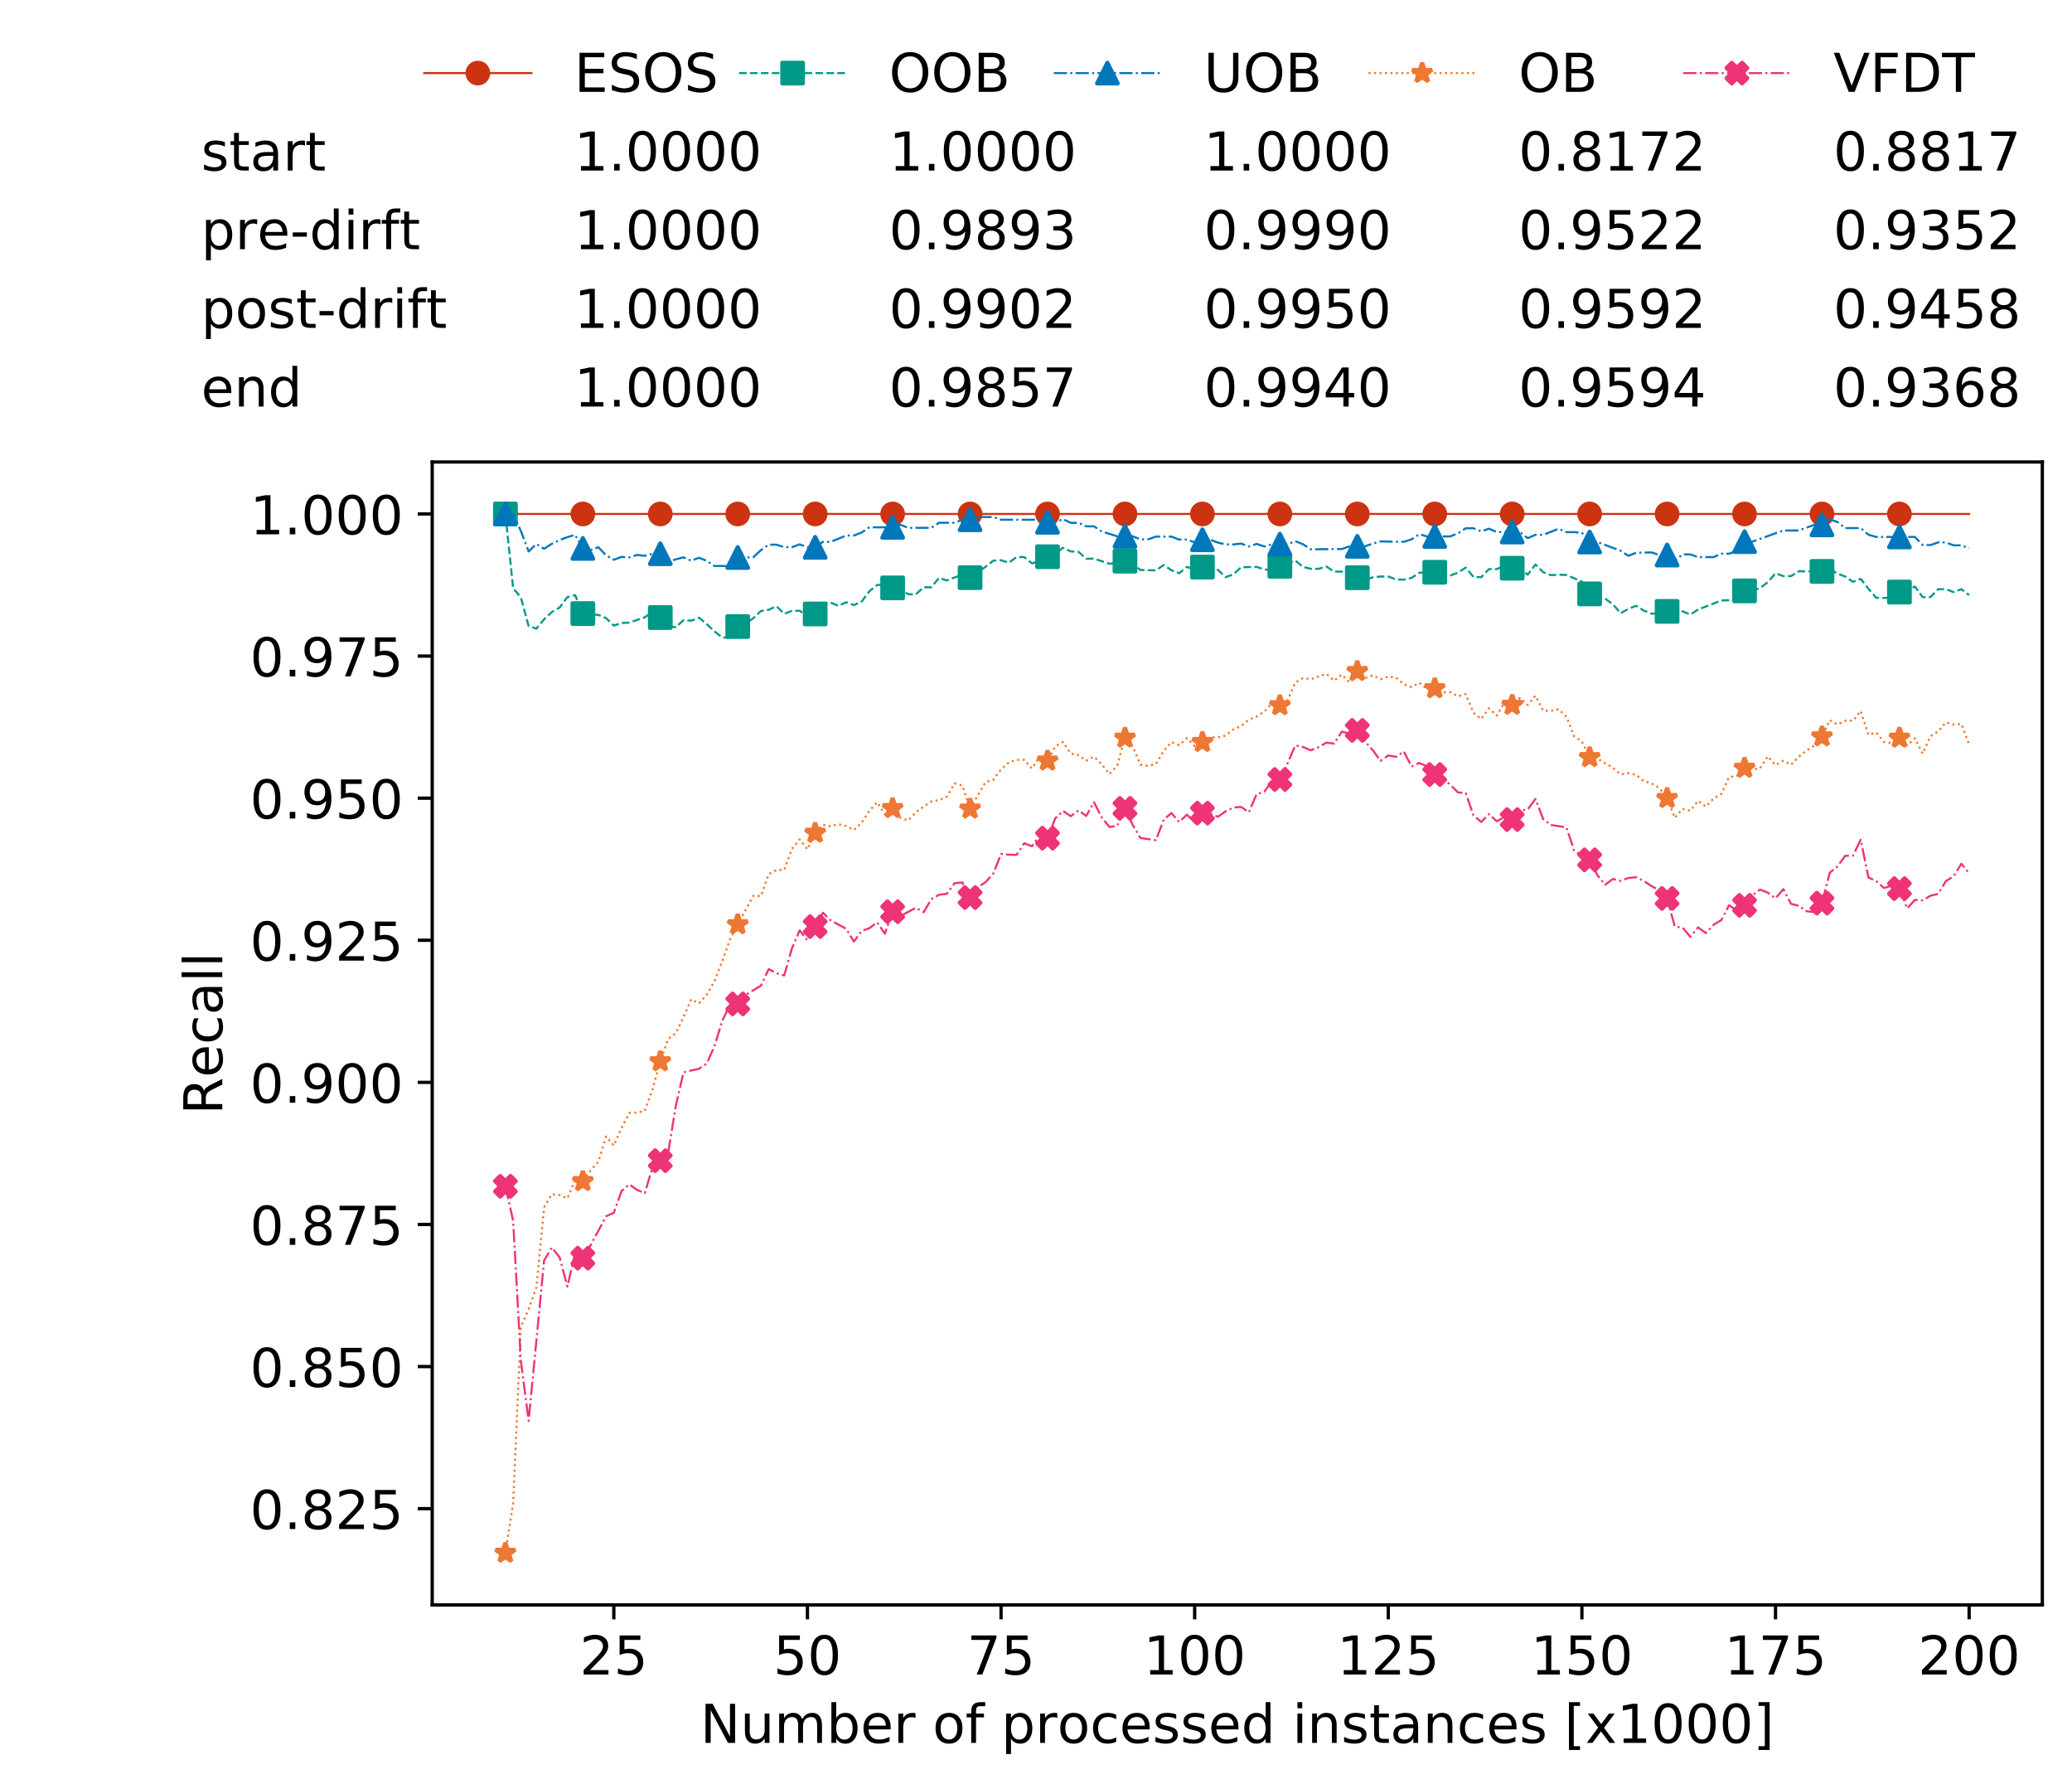 <?xml version="1.0" encoding="utf-8" standalone="no"?>
<!DOCTYPE svg PUBLIC "-//W3C//DTD SVG 1.1//EN"
  "http://www.w3.org/Graphics/SVG/1.1/DTD/svg11.dtd">
<!-- Created with matplotlib (https://matplotlib.org/) -->
<svg height="432.615pt" version="1.1" viewBox="0 0 502.65 432.615" width="502.65pt" xmlns="http://www.w3.org/2000/svg" xmlns:xlink="http://www.w3.org/1999/xlink">
 <defs>
  <style type="text/css">
*{stroke-linecap:butt;stroke-linejoin:round;white-space:pre;}
  </style>
 </defs>
 <g id="figure_1">
  <g id="patch_1">
   <path d="M 0 432.615 
L 502.65 432.615 
L 502.65 0 
L 0 0 
z
" style="fill:#ffffff;"/>
  </g>
  <g id="axes_1">
   <g id="patch_2">
    <path d="M 104.85 389.252 
L 495.45 389.252 
L 495.45 112.052 
L 104.85 112.052 
z
" style="fill:#ffffff;"/>
   </g>
   <g id="matplotlib.axis_1">
    <g id="xtick_1">
     <g id="line2d_1">
      <defs>
       <path d="M 0 0 
L 0 3.5 
" id="m167c9a81a0" style="stroke:#000000;stroke-width:0.8;"/>
      </defs>
      <g>
       <use style="stroke:#000000;stroke-width:0.8;" x="148.908" xlink:href="#m167c9a81a0" y="389.252"/>
      </g>
     </g>
     <g id="text_1">
      <!-- 25 -->
      <defs>
       <path d="M 19.188 8.297 
L 53.609 8.297 
L 53.609 0 
L 7.328 0 
L 7.328 8.297 
Q 12.938 14.109 22.625 23.891 
Q 32.328 33.688 34.812 36.531 
Q 39.547 41.844 41.422 45.531 
Q 43.312 49.219 43.312 52.781 
Q 43.312 58.594 39.234 62.25 
Q 35.156 65.922 28.609 65.922 
Q 23.969 65.922 18.812 64.312 
Q 13.672 62.703 7.812 59.422 
L 7.812 69.391 
Q 13.766 71.781 18.938 73 
Q 24.125 74.219 28.422 74.219 
Q 39.75 74.219 46.484 68.547 
Q 53.219 62.891 53.219 53.422 
Q 53.219 48.922 51.531 44.891 
Q 49.859 40.875 45.406 35.406 
Q 44.188 33.984 37.641 27.219 
Q 31.109 20.453 19.188 8.297 
z
" id="DejaVuSans-50"/>
       <path d="M 10.797 72.906 
L 49.516 72.906 
L 49.516 64.594 
L 19.828 64.594 
L 19.828 46.734 
Q 21.969 47.469 24.109 47.828 
Q 26.266 48.188 28.422 48.188 
Q 40.625 48.188 47.75 41.5 
Q 54.891 34.812 54.891 23.391 
Q 54.891 11.625 47.562 5.094 
Q 40.234 -1.422 26.906 -1.422 
Q 22.312 -1.422 17.547 -0.641 
Q 12.797 0.141 7.719 1.703 
L 7.719 11.625 
Q 12.109 9.234 16.797 8.062 
Q 21.484 6.891 26.703 6.891 
Q 35.156 6.891 40.078 11.328 
Q 45.016 15.766 45.016 23.391 
Q 45.016 31 40.078 35.438 
Q 35.156 39.891 26.703 39.891 
Q 22.75 39.891 18.812 39.016 
Q 14.891 38.141 10.797 36.281 
z
" id="DejaVuSans-53"/>
      </defs>
      <g transform="translate(140.636 406.13)scale(0.13 -0.13)">
       <use xlink:href="#DejaVuSans-50"/>
       <use x="63.623" xlink:href="#DejaVuSans-53"/>
      </g>
     </g>
    </g>
    <g id="xtick_2">
     <g id="line2d_2">
      <g>
       <use style="stroke:#000000;stroke-width:0.8;" x="195.877" xlink:href="#m167c9a81a0" y="389.252"/>
      </g>
     </g>
     <g id="text_2">
      <!-- 50 -->
      <defs>
       <path d="M 31.781 66.406 
Q 24.172 66.406 20.328 58.906 
Q 16.5 51.422 16.5 36.375 
Q 16.5 21.391 20.328 13.891 
Q 24.172 6.391 31.781 6.391 
Q 39.453 6.391 43.281 13.891 
Q 47.125 21.391 47.125 36.375 
Q 47.125 51.422 43.281 58.906 
Q 39.453 66.406 31.781 66.406 
z
M 31.781 74.219 
Q 44.047 74.219 50.516 64.516 
Q 56.984 54.828 56.984 36.375 
Q 56.984 17.969 50.516 8.266 
Q 44.047 -1.422 31.781 -1.422 
Q 19.531 -1.422 13.062 8.266 
Q 6.594 17.969 6.594 36.375 
Q 6.594 54.828 13.062 64.516 
Q 19.531 74.219 31.781 74.219 
z
" id="DejaVuSans-48"/>
      </defs>
      <g transform="translate(187.606 406.13)scale(0.13 -0.13)">
       <use xlink:href="#DejaVuSans-53"/>
       <use x="63.623" xlink:href="#DejaVuSans-48"/>
      </g>
     </g>
    </g>
    <g id="xtick_3">
     <g id="line2d_3">
      <g>
       <use style="stroke:#000000;stroke-width:0.8;" x="242.847" xlink:href="#m167c9a81a0" y="389.252"/>
      </g>
     </g>
     <g id="text_3">
      <!-- 75 -->
      <defs>
       <path d="M 8.203 72.906 
L 55.078 72.906 
L 55.078 68.703 
L 28.609 0 
L 18.312 0 
L 43.219 64.594 
L 8.203 64.594 
z
" id="DejaVuSans-55"/>
      </defs>
      <g transform="translate(234.576 406.13)scale(0.13 -0.13)">
       <use xlink:href="#DejaVuSans-55"/>
       <use x="63.623" xlink:href="#DejaVuSans-53"/>
      </g>
     </g>
    </g>
    <g id="xtick_4">
     <g id="line2d_4">
      <g>
       <use style="stroke:#000000;stroke-width:0.8;" x="289.817" xlink:href="#m167c9a81a0" y="389.252"/>
      </g>
     </g>
     <g id="text_4">
      <!-- 100 -->
      <defs>
       <path d="M 12.406 8.297 
L 28.516 8.297 
L 28.516 63.922 
L 10.984 60.406 
L 10.984 69.391 
L 28.422 72.906 
L 38.281 72.906 
L 38.281 8.297 
L 54.391 8.297 
L 54.391 0 
L 12.406 0 
z
" id="DejaVuSans-49"/>
      </defs>
      <g transform="translate(277.41 406.13)scale(0.13 -0.13)">
       <use xlink:href="#DejaVuSans-49"/>
       <use x="63.623" xlink:href="#DejaVuSans-48"/>
       <use x="127.246" xlink:href="#DejaVuSans-48"/>
      </g>
     </g>
    </g>
    <g id="xtick_5">
     <g id="line2d_5">
      <g>
       <use style="stroke:#000000;stroke-width:0.8;" x="336.786" xlink:href="#m167c9a81a0" y="389.252"/>
      </g>
     </g>
     <g id="text_5">
      <!-- 125 -->
      <g transform="translate(324.379 406.13)scale(0.13 -0.13)">
       <use xlink:href="#DejaVuSans-49"/>
       <use x="63.623" xlink:href="#DejaVuSans-50"/>
       <use x="127.246" xlink:href="#DejaVuSans-53"/>
      </g>
     </g>
    </g>
    <g id="xtick_6">
     <g id="line2d_6">
      <g>
       <use style="stroke:#000000;stroke-width:0.8;" x="383.756" xlink:href="#m167c9a81a0" y="389.252"/>
      </g>
     </g>
     <g id="text_6">
      <!-- 150 -->
      <g transform="translate(371.349 406.13)scale(0.13 -0.13)">
       <use xlink:href="#DejaVuSans-49"/>
       <use x="63.623" xlink:href="#DejaVuSans-53"/>
       <use x="127.246" xlink:href="#DejaVuSans-48"/>
      </g>
     </g>
    </g>
    <g id="xtick_7">
     <g id="line2d_7">
      <g>
       <use style="stroke:#000000;stroke-width:0.8;" x="430.726" xlink:href="#m167c9a81a0" y="389.252"/>
      </g>
     </g>
     <g id="text_7">
      <!-- 175 -->
      <g transform="translate(418.319 406.13)scale(0.13 -0.13)">
       <use xlink:href="#DejaVuSans-49"/>
       <use x="63.623" xlink:href="#DejaVuSans-55"/>
       <use x="127.246" xlink:href="#DejaVuSans-53"/>
      </g>
     </g>
    </g>
    <g id="xtick_8">
     <g id="line2d_8">
      <g>
       <use style="stroke:#000000;stroke-width:0.8;" x="477.695" xlink:href="#m167c9a81a0" y="389.252"/>
      </g>
     </g>
     <g id="text_8">
      <!-- 200 -->
      <g transform="translate(465.289 406.13)scale(0.13 -0.13)">
       <use xlink:href="#DejaVuSans-50"/>
       <use x="63.623" xlink:href="#DejaVuSans-48"/>
       <use x="127.246" xlink:href="#DejaVuSans-48"/>
      </g>
     </g>
    </g>
    <g id="text_9">
     <!-- Number of processed instances [x1000] -->
     <defs>
      <path d="M 9.812 72.906 
L 23.094 72.906 
L 55.422 11.922 
L 55.422 72.906 
L 64.984 72.906 
L 64.984 0 
L 51.703 0 
L 19.391 60.984 
L 19.391 0 
L 9.812 0 
z
" id="DejaVuSans-78"/>
      <path d="M 8.5 21.578 
L 8.5 54.688 
L 17.484 54.688 
L 17.484 21.922 
Q 17.484 14.156 20.5 10.266 
Q 23.531 6.391 29.594 6.391 
Q 36.859 6.391 41.078 11.031 
Q 45.312 15.672 45.312 23.688 
L 45.312 54.688 
L 54.297 54.688 
L 54.297 0 
L 45.312 0 
L 45.312 8.406 
Q 42.047 3.422 37.719 1 
Q 33.406 -1.422 27.688 -1.422 
Q 18.266 -1.422 13.375 4.438 
Q 8.5 10.297 8.5 21.578 
z
M 31.109 56 
z
" id="DejaVuSans-117"/>
      <path d="M 52 44.188 
Q 55.375 50.25 60.062 53.125 
Q 64.75 56 71.094 56 
Q 79.641 56 84.281 50.016 
Q 88.922 44.047 88.922 33.016 
L 88.922 0 
L 79.891 0 
L 79.891 32.719 
Q 79.891 40.578 77.094 44.375 
Q 74.312 48.188 68.609 48.188 
Q 61.625 48.188 57.562 43.547 
Q 53.516 38.922 53.516 30.906 
L 53.516 0 
L 44.484 0 
L 44.484 32.719 
Q 44.484 40.625 41.703 44.406 
Q 38.922 48.188 33.109 48.188 
Q 26.219 48.188 22.156 43.531 
Q 18.109 38.875 18.109 30.906 
L 18.109 0 
L 9.078 0 
L 9.078 54.688 
L 18.109 54.688 
L 18.109 46.188 
Q 21.188 51.219 25.484 53.609 
Q 29.781 56 35.688 56 
Q 41.656 56 45.828 52.969 
Q 50 49.953 52 44.188 
z
" id="DejaVuSans-109"/>
      <path d="M 48.688 27.297 
Q 48.688 37.203 44.609 42.844 
Q 40.531 48.484 33.406 48.484 
Q 26.266 48.484 22.188 42.844 
Q 18.109 37.203 18.109 27.297 
Q 18.109 17.391 22.188 11.75 
Q 26.266 6.109 33.406 6.109 
Q 40.531 6.109 44.609 11.75 
Q 48.688 17.391 48.688 27.297 
z
M 18.109 46.391 
Q 20.953 51.266 25.266 53.625 
Q 29.594 56 35.594 56 
Q 45.562 56 51.781 48.094 
Q 58.016 40.188 58.016 27.297 
Q 58.016 14.406 51.781 6.484 
Q 45.562 -1.422 35.594 -1.422 
Q 29.594 -1.422 25.266 0.953 
Q 20.953 3.328 18.109 8.203 
L 18.109 0 
L 9.078 0 
L 9.078 75.984 
L 18.109 75.984 
z
" id="DejaVuSans-98"/>
      <path d="M 56.203 29.594 
L 56.203 25.203 
L 14.891 25.203 
Q 15.484 15.922 20.484 11.062 
Q 25.484 6.203 34.422 6.203 
Q 39.594 6.203 44.453 7.469 
Q 49.312 8.734 54.109 11.281 
L 54.109 2.781 
Q 49.266 0.734 44.188 -0.344 
Q 39.109 -1.422 33.891 -1.422 
Q 20.797 -1.422 13.156 6.188 
Q 5.516 13.812 5.516 26.812 
Q 5.516 40.234 12.766 48.109 
Q 20.016 56 32.328 56 
Q 43.359 56 49.781 48.891 
Q 56.203 41.797 56.203 29.594 
z
M 47.219 32.234 
Q 47.125 39.594 43.094 43.984 
Q 39.062 48.391 32.422 48.391 
Q 24.906 48.391 20.391 44.141 
Q 15.875 39.891 15.188 32.172 
z
" id="DejaVuSans-101"/>
      <path d="M 41.109 46.297 
Q 39.594 47.172 37.812 47.578 
Q 36.031 48 33.891 48 
Q 26.266 48 22.188 43.047 
Q 18.109 38.094 18.109 28.812 
L 18.109 0 
L 9.078 0 
L 9.078 54.688 
L 18.109 54.688 
L 18.109 46.188 
Q 20.953 51.172 25.484 53.578 
Q 30.031 56 36.531 56 
Q 37.453 56 38.578 55.875 
Q 39.703 55.766 41.062 55.516 
z
" id="DejaVuSans-114"/>
      <path id="DejaVuSans-32"/>
      <path d="M 30.609 48.391 
Q 23.391 48.391 19.188 42.75 
Q 14.984 37.109 14.984 27.297 
Q 14.984 17.484 19.156 11.844 
Q 23.344 6.203 30.609 6.203 
Q 37.797 6.203 41.984 11.859 
Q 46.188 17.531 46.188 27.297 
Q 46.188 37.016 41.984 42.703 
Q 37.797 48.391 30.609 48.391 
z
M 30.609 56 
Q 42.328 56 49.016 48.375 
Q 55.719 40.766 55.719 27.297 
Q 55.719 13.875 49.016 6.219 
Q 42.328 -1.422 30.609 -1.422 
Q 18.844 -1.422 12.172 6.219 
Q 5.516 13.875 5.516 27.297 
Q 5.516 40.766 12.172 48.375 
Q 18.844 56 30.609 56 
z
" id="DejaVuSans-111"/>
      <path d="M 37.109 75.984 
L 37.109 68.5 
L 28.516 68.5 
Q 23.688 68.5 21.797 66.547 
Q 19.922 64.594 19.922 59.516 
L 19.922 54.688 
L 34.719 54.688 
L 34.719 47.703 
L 19.922 47.703 
L 19.922 0 
L 10.891 0 
L 10.891 47.703 
L 2.297 47.703 
L 2.297 54.688 
L 10.891 54.688 
L 10.891 58.5 
Q 10.891 67.625 15.141 71.797 
Q 19.391 75.984 28.609 75.984 
z
" id="DejaVuSans-102"/>
      <path d="M 18.109 8.203 
L 18.109 -20.797 
L 9.078 -20.797 
L 9.078 54.688 
L 18.109 54.688 
L 18.109 46.391 
Q 20.953 51.266 25.266 53.625 
Q 29.594 56 35.594 56 
Q 45.562 56 51.781 48.094 
Q 58.016 40.188 58.016 27.297 
Q 58.016 14.406 51.781 6.484 
Q 45.562 -1.422 35.594 -1.422 
Q 29.594 -1.422 25.266 0.953 
Q 20.953 3.328 18.109 8.203 
z
M 48.688 27.297 
Q 48.688 37.203 44.609 42.844 
Q 40.531 48.484 33.406 48.484 
Q 26.266 48.484 22.188 42.844 
Q 18.109 37.203 18.109 27.297 
Q 18.109 17.391 22.188 11.75 
Q 26.266 6.109 33.406 6.109 
Q 40.531 6.109 44.609 11.75 
Q 48.688 17.391 48.688 27.297 
z
" id="DejaVuSans-112"/>
      <path d="M 48.781 52.594 
L 48.781 44.188 
Q 44.969 46.297 41.141 47.344 
Q 37.312 48.391 33.406 48.391 
Q 24.656 48.391 19.812 42.844 
Q 14.984 37.312 14.984 27.297 
Q 14.984 17.281 19.812 11.734 
Q 24.656 6.203 33.406 6.203 
Q 37.312 6.203 41.141 7.25 
Q 44.969 8.297 48.781 10.406 
L 48.781 2.094 
Q 45.016 0.344 40.984 -0.531 
Q 36.969 -1.422 32.422 -1.422 
Q 20.062 -1.422 12.781 6.344 
Q 5.516 14.109 5.516 27.297 
Q 5.516 40.672 12.859 48.328 
Q 20.219 56 33.016 56 
Q 37.156 56 41.109 55.141 
Q 45.062 54.297 48.781 52.594 
z
" id="DejaVuSans-99"/>
      <path d="M 44.281 53.078 
L 44.281 44.578 
Q 40.484 46.531 36.375 47.5 
Q 32.281 48.484 27.875 48.484 
Q 21.188 48.484 17.844 46.438 
Q 14.5 44.391 14.5 40.281 
Q 14.5 37.156 16.891 35.375 
Q 19.281 33.594 26.516 31.984 
L 29.594 31.297 
Q 39.156 29.25 43.188 25.516 
Q 47.219 21.781 47.219 15.094 
Q 47.219 7.469 41.188 3.016 
Q 35.156 -1.422 24.609 -1.422 
Q 20.219 -1.422 15.453 -0.562 
Q 10.688 0.297 5.422 2 
L 5.422 11.281 
Q 10.406 8.688 15.234 7.391 
Q 20.062 6.109 24.812 6.109 
Q 31.156 6.109 34.562 8.281 
Q 37.984 10.453 37.984 14.406 
Q 37.984 18.062 35.516 20.016 
Q 33.062 21.969 24.703 23.781 
L 21.578 24.516 
Q 13.234 26.266 9.516 29.906 
Q 5.812 33.547 5.812 39.891 
Q 5.812 47.609 11.281 51.797 
Q 16.75 56 26.812 56 
Q 31.781 56 36.172 55.266 
Q 40.578 54.547 44.281 53.078 
z
" id="DejaVuSans-115"/>
      <path d="M 45.406 46.391 
L 45.406 75.984 
L 54.391 75.984 
L 54.391 0 
L 45.406 0 
L 45.406 8.203 
Q 42.578 3.328 38.25 0.953 
Q 33.938 -1.422 27.875 -1.422 
Q 17.969 -1.422 11.734 6.484 
Q 5.516 14.406 5.516 27.297 
Q 5.516 40.188 11.734 48.094 
Q 17.969 56 27.875 56 
Q 33.938 56 38.25 53.625 
Q 42.578 51.266 45.406 46.391 
z
M 14.797 27.297 
Q 14.797 17.391 18.875 11.75 
Q 22.953 6.109 30.078 6.109 
Q 37.203 6.109 41.297 11.75 
Q 45.406 17.391 45.406 27.297 
Q 45.406 37.203 41.297 42.844 
Q 37.203 48.484 30.078 48.484 
Q 22.953 48.484 18.875 42.844 
Q 14.797 37.203 14.797 27.297 
z
" id="DejaVuSans-100"/>
      <path d="M 9.422 54.688 
L 18.406 54.688 
L 18.406 0 
L 9.422 0 
z
M 9.422 75.984 
L 18.406 75.984 
L 18.406 64.594 
L 9.422 64.594 
z
" id="DejaVuSans-105"/>
      <path d="M 54.891 33.016 
L 54.891 0 
L 45.906 0 
L 45.906 32.719 
Q 45.906 40.484 42.875 44.328 
Q 39.844 48.188 33.797 48.188 
Q 26.516 48.188 22.312 43.547 
Q 18.109 38.922 18.109 30.906 
L 18.109 0 
L 9.078 0 
L 9.078 54.688 
L 18.109 54.688 
L 18.109 46.188 
Q 21.344 51.125 25.703 53.562 
Q 30.078 56 35.797 56 
Q 45.219 56 50.047 50.172 
Q 54.891 44.344 54.891 33.016 
z
" id="DejaVuSans-110"/>
      <path d="M 18.312 70.219 
L 18.312 54.688 
L 36.812 54.688 
L 36.812 47.703 
L 18.312 47.703 
L 18.312 18.016 
Q 18.312 11.328 20.141 9.422 
Q 21.969 7.516 27.594 7.516 
L 36.812 7.516 
L 36.812 0 
L 27.594 0 
Q 17.188 0 13.234 3.875 
Q 9.281 7.766 9.281 18.016 
L 9.281 47.703 
L 2.688 47.703 
L 2.688 54.688 
L 9.281 54.688 
L 9.281 70.219 
z
" id="DejaVuSans-116"/>
      <path d="M 34.281 27.484 
Q 23.391 27.484 19.188 25 
Q 14.984 22.516 14.984 16.5 
Q 14.984 11.719 18.141 8.906 
Q 21.297 6.109 26.703 6.109 
Q 34.188 6.109 38.703 11.406 
Q 43.219 16.703 43.219 25.484 
L 43.219 27.484 
z
M 52.203 31.203 
L 52.203 0 
L 43.219 0 
L 43.219 8.297 
Q 40.141 3.328 35.547 0.953 
Q 30.953 -1.422 24.312 -1.422 
Q 15.922 -1.422 10.953 3.297 
Q 6 8.016 6 15.922 
Q 6 25.141 12.172 29.828 
Q 18.359 34.516 30.609 34.516 
L 43.219 34.516 
L 43.219 35.406 
Q 43.219 41.609 39.141 45 
Q 35.062 48.391 27.688 48.391 
Q 23 48.391 18.547 47.266 
Q 14.109 46.141 10.016 43.891 
L 10.016 52.203 
Q 14.938 54.109 19.578 55.047 
Q 24.219 56 28.609 56 
Q 40.484 56 46.344 49.844 
Q 52.203 43.703 52.203 31.203 
z
" id="DejaVuSans-97"/>
      <path d="M 8.594 75.984 
L 29.297 75.984 
L 29.297 69 
L 17.578 69 
L 17.578 -6.203 
L 29.297 -6.203 
L 29.297 -13.188 
L 8.594 -13.188 
z
" id="DejaVuSans-91"/>
      <path d="M 54.891 54.688 
L 35.109 28.078 
L 55.906 0 
L 45.312 0 
L 29.391 21.484 
L 13.484 0 
L 2.875 0 
L 24.125 28.609 
L 4.688 54.688 
L 15.281 54.688 
L 29.781 35.203 
L 44.281 54.688 
z
" id="DejaVuSans-120"/>
      <path d="M 30.422 75.984 
L 30.422 -13.188 
L 9.719 -13.188 
L 9.719 -6.203 
L 21.391 -6.203 
L 21.391 69 
L 9.719 69 
L 9.719 75.984 
z
" id="DejaVuSans-93"/>
     </defs>
     <g transform="translate(169.881 422.711)scale(0.13 -0.13)">
      <use xlink:href="#DejaVuSans-78"/>
      <use x="74.805" xlink:href="#DejaVuSans-117"/>
      <use x="138.184" xlink:href="#DejaVuSans-109"/>
      <use x="235.596" xlink:href="#DejaVuSans-98"/>
      <use x="299.072" xlink:href="#DejaVuSans-101"/>
      <use x="360.596" xlink:href="#DejaVuSans-114"/>
      <use x="401.709" xlink:href="#DejaVuSans-32"/>
      <use x="433.496" xlink:href="#DejaVuSans-111"/>
      <use x="494.678" xlink:href="#DejaVuSans-102"/>
      <use x="529.883" xlink:href="#DejaVuSans-32"/>
      <use x="561.67" xlink:href="#DejaVuSans-112"/>
      <use x="625.146" xlink:href="#DejaVuSans-114"/>
      <use x="666.229" xlink:href="#DejaVuSans-111"/>
      <use x="727.41" xlink:href="#DejaVuSans-99"/>
      <use x="782.391" xlink:href="#DejaVuSans-101"/>
      <use x="843.914" xlink:href="#DejaVuSans-115"/>
      <use x="896.014" xlink:href="#DejaVuSans-115"/>
      <use x="948.113" xlink:href="#DejaVuSans-101"/>
      <use x="1009.637" xlink:href="#DejaVuSans-100"/>
      <use x="1073.113" xlink:href="#DejaVuSans-32"/>
      <use x="1104.9" xlink:href="#DejaVuSans-105"/>
      <use x="1132.684" xlink:href="#DejaVuSans-110"/>
      <use x="1196.062" xlink:href="#DejaVuSans-115"/>
      <use x="1248.162" xlink:href="#DejaVuSans-116"/>
      <use x="1287.371" xlink:href="#DejaVuSans-97"/>
      <use x="1348.65" xlink:href="#DejaVuSans-110"/>
      <use x="1412.029" xlink:href="#DejaVuSans-99"/>
      <use x="1467.01" xlink:href="#DejaVuSans-101"/>
      <use x="1528.533" xlink:href="#DejaVuSans-115"/>
      <use x="1580.633" xlink:href="#DejaVuSans-32"/>
      <use x="1612.42" xlink:href="#DejaVuSans-91"/>
      <use x="1651.434" xlink:href="#DejaVuSans-120"/>
      <use x="1710.613" xlink:href="#DejaVuSans-49"/>
      <use x="1774.236" xlink:href="#DejaVuSans-48"/>
      <use x="1837.859" xlink:href="#DejaVuSans-48"/>
      <use x="1901.482" xlink:href="#DejaVuSans-48"/>
      <use x="1965.105" xlink:href="#DejaVuSans-93"/>
     </g>
    </g>
   </g>
   <g id="matplotlib.axis_2">
    <g id="ytick_1">
     <g id="line2d_9">
      <defs>
       <path d="M 0 0 
L -3.5 0 
" id="mef486e8032" style="stroke:#000000;stroke-width:0.8;"/>
      </defs>
      <g>
       <use style="stroke:#000000;stroke-width:0.8;" x="104.85" xlink:href="#mef486e8032" y="365.905"/>
      </g>
     </g>
     <g id="text_10">
      <!-- 0.825 -->
      <defs>
       <path d="M 10.688 12.406 
L 21 12.406 
L 21 0 
L 10.688 0 
z
" id="DejaVuSans-46"/>
       <path d="M 31.781 34.625 
Q 24.75 34.625 20.719 30.859 
Q 16.703 27.094 16.703 20.516 
Q 16.703 13.922 20.719 10.156 
Q 24.75 6.391 31.781 6.391 
Q 38.812 6.391 42.859 10.172 
Q 46.922 13.969 46.922 20.516 
Q 46.922 27.094 42.891 30.859 
Q 38.875 34.625 31.781 34.625 
z
M 21.922 38.812 
Q 15.578 40.375 12.031 44.719 
Q 8.5 49.078 8.5 55.328 
Q 8.5 64.062 14.719 69.141 
Q 20.953 74.219 31.781 74.219 
Q 42.672 74.219 48.875 69.141 
Q 55.078 64.062 55.078 55.328 
Q 55.078 49.078 51.531 44.719 
Q 48 40.375 41.703 38.812 
Q 48.828 37.156 52.797 32.312 
Q 56.781 27.484 56.781 20.516 
Q 56.781 9.906 50.312 4.234 
Q 43.844 -1.422 31.781 -1.422 
Q 19.734 -1.422 13.25 4.234 
Q 6.781 9.906 6.781 20.516 
Q 6.781 27.484 10.781 32.312 
Q 14.797 37.156 21.922 38.812 
z
M 18.312 54.391 
Q 18.312 48.734 21.844 45.562 
Q 25.391 42.391 31.781 42.391 
Q 38.141 42.391 41.719 45.562 
Q 45.312 48.734 45.312 54.391 
Q 45.312 60.062 41.719 63.234 
Q 38.141 66.406 31.781 66.406 
Q 25.391 66.406 21.844 63.234 
Q 18.312 60.062 18.312 54.391 
z
" id="DejaVuSans-56"/>
      </defs>
      <g transform="translate(60.633 370.844)scale(0.13 -0.13)">
       <use xlink:href="#DejaVuSans-48"/>
       <use x="63.623" xlink:href="#DejaVuSans-46"/>
       <use x="95.41" xlink:href="#DejaVuSans-56"/>
       <use x="159.033" xlink:href="#DejaVuSans-50"/>
       <use x="222.656" xlink:href="#DejaVuSans-53"/>
      </g>
     </g>
    </g>
    <g id="ytick_2">
     <g id="line2d_10">
      <g>
       <use style="stroke:#000000;stroke-width:0.8;" x="104.85" xlink:href="#mef486e8032" y="331.44"/>
      </g>
     </g>
     <g id="text_11">
      <!-- 0.850 -->
      <g transform="translate(60.633 336.379)scale(0.13 -0.13)">
       <use xlink:href="#DejaVuSans-48"/>
       <use x="63.623" xlink:href="#DejaVuSans-46"/>
       <use x="95.41" xlink:href="#DejaVuSans-56"/>
       <use x="159.033" xlink:href="#DejaVuSans-53"/>
       <use x="222.656" xlink:href="#DejaVuSans-48"/>
      </g>
     </g>
    </g>
    <g id="ytick_3">
     <g id="line2d_11">
      <g>
       <use style="stroke:#000000;stroke-width:0.8;" x="104.85" xlink:href="#mef486e8032" y="296.975"/>
      </g>
     </g>
     <g id="text_12">
      <!-- 0.875 -->
      <g transform="translate(60.633 301.914)scale(0.13 -0.13)">
       <use xlink:href="#DejaVuSans-48"/>
       <use x="63.623" xlink:href="#DejaVuSans-46"/>
       <use x="95.41" xlink:href="#DejaVuSans-56"/>
       <use x="159.033" xlink:href="#DejaVuSans-55"/>
       <use x="222.656" xlink:href="#DejaVuSans-53"/>
      </g>
     </g>
    </g>
    <g id="ytick_4">
     <g id="line2d_12">
      <g>
       <use style="stroke:#000000;stroke-width:0.8;" x="104.85" xlink:href="#mef486e8032" y="262.511"/>
      </g>
     </g>
     <g id="text_13">
      <!-- 0.900 -->
      <defs>
       <path d="M 10.984 1.516 
L 10.984 10.5 
Q 14.703 8.734 18.5 7.812 
Q 22.312 6.891 25.984 6.891 
Q 35.75 6.891 40.891 13.453 
Q 46.047 20.016 46.781 33.406 
Q 43.953 29.203 39.594 26.953 
Q 35.25 24.703 29.984 24.703 
Q 19.047 24.703 12.672 31.312 
Q 6.297 37.938 6.297 49.422 
Q 6.297 60.641 12.938 67.422 
Q 19.578 74.219 30.609 74.219 
Q 43.266 74.219 49.922 64.516 
Q 56.594 54.828 56.594 36.375 
Q 56.594 19.141 48.406 8.859 
Q 40.234 -1.422 26.422 -1.422 
Q 22.703 -1.422 18.891 -0.688 
Q 15.094 0.047 10.984 1.516 
z
M 30.609 32.422 
Q 37.25 32.422 41.125 36.953 
Q 45.016 41.5 45.016 49.422 
Q 45.016 57.281 41.125 61.844 
Q 37.25 66.406 30.609 66.406 
Q 23.969 66.406 20.094 61.844 
Q 16.219 57.281 16.219 49.422 
Q 16.219 41.5 20.094 36.953 
Q 23.969 32.422 30.609 32.422 
z
" id="DejaVuSans-57"/>
      </defs>
      <g transform="translate(60.633 267.45)scale(0.13 -0.13)">
       <use xlink:href="#DejaVuSans-48"/>
       <use x="63.623" xlink:href="#DejaVuSans-46"/>
       <use x="95.41" xlink:href="#DejaVuSans-57"/>
       <use x="159.033" xlink:href="#DejaVuSans-48"/>
       <use x="222.656" xlink:href="#DejaVuSans-48"/>
      </g>
     </g>
    </g>
    <g id="ytick_5">
     <g id="line2d_13">
      <g>
       <use style="stroke:#000000;stroke-width:0.8;" x="104.85" xlink:href="#mef486e8032" y="228.046"/>
      </g>
     </g>
     <g id="text_14">
      <!-- 0.925 -->
      <g transform="translate(60.633 232.985)scale(0.13 -0.13)">
       <use xlink:href="#DejaVuSans-48"/>
       <use x="63.623" xlink:href="#DejaVuSans-46"/>
       <use x="95.41" xlink:href="#DejaVuSans-57"/>
       <use x="159.033" xlink:href="#DejaVuSans-50"/>
       <use x="222.656" xlink:href="#DejaVuSans-53"/>
      </g>
     </g>
    </g>
    <g id="ytick_6">
     <g id="line2d_14">
      <g>
       <use style="stroke:#000000;stroke-width:0.8;" x="104.85" xlink:href="#mef486e8032" y="193.581"/>
      </g>
     </g>
     <g id="text_15">
      <!-- 0.950 -->
      <g transform="translate(60.633 198.52)scale(0.13 -0.13)">
       <use xlink:href="#DejaVuSans-48"/>
       <use x="63.623" xlink:href="#DejaVuSans-46"/>
       <use x="95.41" xlink:href="#DejaVuSans-57"/>
       <use x="159.033" xlink:href="#DejaVuSans-53"/>
       <use x="222.656" xlink:href="#DejaVuSans-48"/>
      </g>
     </g>
    </g>
    <g id="ytick_7">
     <g id="line2d_15">
      <g>
       <use style="stroke:#000000;stroke-width:0.8;" x="104.85" xlink:href="#mef486e8032" y="159.117"/>
      </g>
     </g>
     <g id="text_16">
      <!-- 0.975 -->
      <g transform="translate(60.633 164.056)scale(0.13 -0.13)">
       <use xlink:href="#DejaVuSans-48"/>
       <use x="63.623" xlink:href="#DejaVuSans-46"/>
       <use x="95.41" xlink:href="#DejaVuSans-57"/>
       <use x="159.033" xlink:href="#DejaVuSans-55"/>
       <use x="222.656" xlink:href="#DejaVuSans-53"/>
      </g>
     </g>
    </g>
    <g id="ytick_8">
     <g id="line2d_16">
      <g>
       <use style="stroke:#000000;stroke-width:0.8;" x="104.85" xlink:href="#mef486e8032" y="124.652"/>
      </g>
     </g>
     <g id="text_17">
      <!-- 1.000 -->
      <g transform="translate(60.633 129.591)scale(0.13 -0.13)">
       <use xlink:href="#DejaVuSans-49"/>
       <use x="63.623" xlink:href="#DejaVuSans-46"/>
       <use x="95.41" xlink:href="#DejaVuSans-48"/>
       <use x="159.033" xlink:href="#DejaVuSans-48"/>
       <use x="222.656" xlink:href="#DejaVuSans-48"/>
      </g>
     </g>
    </g>
    <g id="text_18">
     <!-- Recall -->
     <defs>
      <path d="M 44.391 34.188 
Q 47.562 33.109 50.562 29.594 
Q 53.562 26.078 56.594 19.922 
L 66.609 0 
L 56 0 
L 46.688 18.703 
Q 43.062 26.031 39.672 28.422 
Q 36.281 30.812 30.422 30.812 
L 19.672 30.812 
L 19.672 0 
L 9.812 0 
L 9.812 72.906 
L 32.078 72.906 
Q 44.578 72.906 50.734 67.672 
Q 56.891 62.453 56.891 51.906 
Q 56.891 45.016 53.688 40.469 
Q 50.484 35.938 44.391 34.188 
z
M 19.672 64.797 
L 19.672 38.922 
L 32.078 38.922 
Q 39.203 38.922 42.844 42.219 
Q 46.484 45.516 46.484 51.906 
Q 46.484 58.297 42.844 61.547 
Q 39.203 64.797 32.078 64.797 
z
" id="DejaVuSans-82"/>
      <path d="M 9.422 75.984 
L 18.406 75.984 
L 18.406 0 
L 9.422 0 
z
" id="DejaVuSans-108"/>
     </defs>
     <g transform="translate(53.93 270.333)rotate(-90)scale(0.13 -0.13)">
      <use xlink:href="#DejaVuSans-82"/>
      <use x="69.42" xlink:href="#DejaVuSans-101"/>
      <use x="130.943" xlink:href="#DejaVuSans-99"/>
      <use x="185.924" xlink:href="#DejaVuSans-97"/>
      <use x="247.203" xlink:href="#DejaVuSans-108"/>
      <use x="274.986" xlink:href="#DejaVuSans-108"/>
     </g>
    </g>
   </g>
   <g id="line2d_17"/>
   <g id="line2d_18"/>
   <g id="line2d_19"/>
   <g id="line2d_20"/>
   <g id="line2d_21"/>
   <g id="line2d_22">
    <path clip-path="url(#p943f97650d)" d="M 122.605 124.652 
L 477.695 124.652 
L 477.695 124.652 
" style="fill:none;stroke:#cc3311;stroke-linecap:square;stroke-width:0.5;"/>
    <defs>
     <path d="M 0 2.5 
C 0.663 2.5 1.299 2.237 1.768 1.768 
C 2.237 1.299 2.5 0.663 2.5 0 
C 2.5 -0.663 2.237 -1.299 1.768 -1.768 
C 1.299 -2.237 0.663 -2.5 0 -2.5 
C -0.663 -2.5 -1.299 -2.237 -1.768 -1.768 
C -2.237 -1.299 -2.5 -0.663 -2.5 0 
C -2.5 0.663 -2.237 1.299 -1.768 1.768 
C -1.299 2.237 -0.663 2.5 0 2.5 
z
" id="m2f27d4c1e2" style="stroke:#cc3311;"/>
    </defs>
    <g clip-path="url(#p943f97650d)">
     <use style="fill:#cc3311;stroke:#cc3311;" x="122.605" xlink:href="#m2f27d4c1e2" y="124.652"/>
     <use style="fill:#cc3311;stroke:#cc3311;" x="141.392" xlink:href="#m2f27d4c1e2" y="124.652"/>
     <use style="fill:#cc3311;stroke:#cc3311;" x="160.18" xlink:href="#m2f27d4c1e2" y="124.652"/>
     <use style="fill:#cc3311;stroke:#cc3311;" x="178.968" xlink:href="#m2f27d4c1e2" y="124.652"/>
     <use style="fill:#cc3311;stroke:#cc3311;" x="197.756" xlink:href="#m2f27d4c1e2" y="124.652"/>
     <use style="fill:#cc3311;stroke:#cc3311;" x="216.544" xlink:href="#m2f27d4c1e2" y="124.652"/>
     <use style="fill:#cc3311;stroke:#cc3311;" x="235.332" xlink:href="#m2f27d4c1e2" y="124.652"/>
     <use style="fill:#cc3311;stroke:#cc3311;" x="254.12" xlink:href="#m2f27d4c1e2" y="124.652"/>
     <use style="fill:#cc3311;stroke:#cc3311;" x="272.908" xlink:href="#m2f27d4c1e2" y="124.652"/>
     <use style="fill:#cc3311;stroke:#cc3311;" x="291.695" xlink:href="#m2f27d4c1e2" y="124.652"/>
     <use style="fill:#cc3311;stroke:#cc3311;" x="310.483" xlink:href="#m2f27d4c1e2" y="124.652"/>
     <use style="fill:#cc3311;stroke:#cc3311;" x="329.271" xlink:href="#m2f27d4c1e2" y="124.652"/>
     <use style="fill:#cc3311;stroke:#cc3311;" x="348.059" xlink:href="#m2f27d4c1e2" y="124.652"/>
     <use style="fill:#cc3311;stroke:#cc3311;" x="366.847" xlink:href="#m2f27d4c1e2" y="124.652"/>
     <use style="fill:#cc3311;stroke:#cc3311;" x="385.635" xlink:href="#m2f27d4c1e2" y="124.652"/>
     <use style="fill:#cc3311;stroke:#cc3311;" x="404.423" xlink:href="#m2f27d4c1e2" y="124.652"/>
     <use style="fill:#cc3311;stroke:#cc3311;" x="423.211" xlink:href="#m2f27d4c1e2" y="124.652"/>
     <use style="fill:#cc3311;stroke:#cc3311;" x="441.998" xlink:href="#m2f27d4c1e2" y="124.652"/>
     <use style="fill:#cc3311;stroke:#cc3311;" x="460.786" xlink:href="#m2f27d4c1e2" y="124.652"/>
    </g>
   </g>
   <g id="line2d_23"/>
   <g id="line2d_24"/>
   <g id="line2d_25"/>
   <g id="line2d_26"/>
   <g id="line2d_27">
    <path clip-path="url(#p943f97650d)" d="M 122.605 124.652 
L 124.483 142.633 
L 126.362 144.919 
L 128.241 151.84 
L 130.12 152.462 
L 131.998 150.196 
L 133.877 148.44 
L 135.756 147.36 
L 137.635 144.837 
L 139.514 144.334 
L 141.392 148.811 
L 145.15 149.134 
L 147.029 149.91 
L 148.908 151.728 
L 150.786 151.099 
L 152.665 151.004 
L 156.423 149.712 
L 158.302 148.459 
L 160.18 149.772 
L 162.059 151.95 
L 163.938 152.101 
L 165.817 150.421 
L 167.695 150.528 
L 169.574 149.818 
L 171.453 151.378 
L 173.332 153.128 
L 175.211 154.642 
L 177.089 154.618 
L 178.968 151.955 
L 180.847 151.281 
L 182.726 149.956 
L 184.605 148.188 
L 186.483 147.886 
L 188.362 147.035 
L 190.241 148.87 
L 192.12 148.152 
L 193.998 148.119 
L 195.877 149.57 
L 197.756 148.902 
L 199.635 146.238 
L 201.514 146.158 
L 203.392 146.939 
L 205.271 146.066 
L 207.15 146.755 
L 209.029 145.897 
L 210.908 143.39 
L 212.786 141.875 
L 214.665 141.747 
L 216.544 142.585 
L 218.423 142.634 
L 220.302 144.133 
L 222.18 144.133 
L 224.059 142.43 
L 225.938 142.43 
L 227.817 140.145 
L 229.695 140.772 
L 233.453 139.361 
L 235.332 140.095 
L 239.089 137.469 
L 240.968 135.971 
L 242.847 135.878 
L 244.726 136.477 
L 246.605 135.112 
L 248.483 135.112 
L 250.362 136.644 
L 252.241 136.039 
L 254.12 135.027 
L 255.998 134.352 
L 257.877 132.853 
L 259.756 133.737 
L 261.635 133.827 
L 263.514 135.528 
L 265.392 135.485 
L 269.15 136.722 
L 271.029 136.581 
L 272.908 136.087 
L 274.786 136.769 
L 276.665 138.236 
L 280.423 138.328 
L 282.302 137.04 
L 284.18 138.305 
L 286.059 139.023 
L 287.938 137.491 
L 289.817 138.147 
L 291.695 137.537 
L 293.574 137.537 
L 295.453 138.22 
L 297.332 139.987 
L 299.211 139.277 
L 301.089 137.575 
L 304.847 137.49 
L 306.726 138.122 
L 308.605 138.223 
L 310.483 137.339 
L 314.241 135.965 
L 316.12 137.496 
L 317.998 137.956 
L 319.877 137.956 
L 321.756 137.395 
L 323.635 138.628 
L 325.514 138.628 
L 327.392 139.486 
L 331.15 140.702 
L 333.029 140.02 
L 334.908 139.83 
L 336.786 139.83 
L 338.665 140.548 
L 340.544 140.579 
L 342.423 140.165 
L 344.302 138.912 
L 346.18 138.79 
L 348.059 138.79 
L 349.938 139.601 
L 351.817 139.592 
L 353.695 138.872 
L 355.574 137.662 
L 357.453 139.935 
L 359.332 139.981 
L 361.211 138.03 
L 363.089 138.03 
L 364.968 137.211 
L 366.847 137.815 
L 368.726 137.876 
L 370.605 139.375 
L 372.483 136.913 
L 374.362 138.776 
L 376.241 139.494 
L 378.12 139.395 
L 379.998 139.441 
L 383.756 141.046 
L 385.635 144.043 
L 389.392 145.183 
L 391.271 146.549 
L 393.15 148.725 
L 395.029 147.673 
L 396.908 146.924 
L 398.786 148.102 
L 400.665 148.835 
L 402.544 148.772 
L 404.423 148.282 
L 406.302 148.983 
L 408.18 148.268 
L 410.059 149.051 
L 411.938 147.839 
L 417.574 145.642 
L 419.453 145.571 
L 421.332 144.989 
L 423.211 143.318 
L 425.089 143.195 
L 426.968 142.645 
L 428.847 141.194 
L 430.726 139.017 
L 432.605 139.73 
L 434.483 139.73 
L 436.362 138.552 
L 441.998 138.582 
L 443.877 137.941 
L 445.756 139.127 
L 447.635 139.826 
L 449.514 141.109 
L 451.392 140.398 
L 453.271 142.802 
L 455.15 144.991 
L 457.029 145.021 
L 458.908 144.927 
L 460.786 143.601 
L 462.665 143.07 
L 464.544 142.268 
L 466.423 144.825 
L 468.302 144.825 
L 470.18 142.892 
L 472.059 142.892 
L 473.938 143.603 
L 475.817 142.892 
L 477.695 144.333 
L 477.695 144.333 
" style="fill:none;stroke:#009988;stroke-dasharray:1.85,0.8;stroke-dashoffset:0;stroke-width:0.5;"/>
    <defs>
     <path d="M -2.5 2.5 
L 2.5 2.5 
L 2.5 -2.5 
L -2.5 -2.5 
z
" id="m0b2b9ddd0d" style="stroke:#009988;stroke-linejoin:miter;"/>
    </defs>
    <g clip-path="url(#p943f97650d)">
     <use style="fill:#009988;stroke:#009988;stroke-linejoin:miter;" x="122.605" xlink:href="#m0b2b9ddd0d" y="124.652"/>
     <use style="fill:#009988;stroke:#009988;stroke-linejoin:miter;" x="141.392" xlink:href="#m0b2b9ddd0d" y="148.811"/>
     <use style="fill:#009988;stroke:#009988;stroke-linejoin:miter;" x="160.18" xlink:href="#m0b2b9ddd0d" y="149.772"/>
     <use style="fill:#009988;stroke:#009988;stroke-linejoin:miter;" x="178.968" xlink:href="#m0b2b9ddd0d" y="151.955"/>
     <use style="fill:#009988;stroke:#009988;stroke-linejoin:miter;" x="197.756" xlink:href="#m0b2b9ddd0d" y="148.902"/>
     <use style="fill:#009988;stroke:#009988;stroke-linejoin:miter;" x="216.544" xlink:href="#m0b2b9ddd0d" y="142.585"/>
     <use style="fill:#009988;stroke:#009988;stroke-linejoin:miter;" x="235.332" xlink:href="#m0b2b9ddd0d" y="140.095"/>
     <use style="fill:#009988;stroke:#009988;stroke-linejoin:miter;" x="254.12" xlink:href="#m0b2b9ddd0d" y="135.027"/>
     <use style="fill:#009988;stroke:#009988;stroke-linejoin:miter;" x="272.908" xlink:href="#m0b2b9ddd0d" y="136.087"/>
     <use style="fill:#009988;stroke:#009988;stroke-linejoin:miter;" x="291.695" xlink:href="#m0b2b9ddd0d" y="137.537"/>
     <use style="fill:#009988;stroke:#009988;stroke-linejoin:miter;" x="310.483" xlink:href="#m0b2b9ddd0d" y="137.339"/>
     <use style="fill:#009988;stroke:#009988;stroke-linejoin:miter;" x="329.271" xlink:href="#m0b2b9ddd0d" y="140.113"/>
     <use style="fill:#009988;stroke:#009988;stroke-linejoin:miter;" x="348.059" xlink:href="#m0b2b9ddd0d" y="138.79"/>
     <use style="fill:#009988;stroke:#009988;stroke-linejoin:miter;" x="366.847" xlink:href="#m0b2b9ddd0d" y="137.815"/>
     <use style="fill:#009988;stroke:#009988;stroke-linejoin:miter;" x="385.635" xlink:href="#m0b2b9ddd0d" y="144.043"/>
     <use style="fill:#009988;stroke:#009988;stroke-linejoin:miter;" x="404.423" xlink:href="#m0b2b9ddd0d" y="148.282"/>
     <use style="fill:#009988;stroke:#009988;stroke-linejoin:miter;" x="423.211" xlink:href="#m0b2b9ddd0d" y="143.318"/>
     <use style="fill:#009988;stroke:#009988;stroke-linejoin:miter;" x="441.998" xlink:href="#m0b2b9ddd0d" y="138.582"/>
     <use style="fill:#009988;stroke:#009988;stroke-linejoin:miter;" x="460.786" xlink:href="#m0b2b9ddd0d" y="143.601"/>
    </g>
   </g>
   <g id="line2d_28"/>
   <g id="line2d_29"/>
   <g id="line2d_30"/>
   <g id="line2d_31"/>
   <g id="line2d_32">
    <path clip-path="url(#p943f97650d)" d="M 122.605 124.652 
L 124.483 124.652 
L 126.362 128.792 
L 128.241 133.751 
L 130.12 131.931 
L 131.998 133.086 
L 133.877 131.881 
L 135.756 130.978 
L 137.635 130.275 
L 139.514 129.713 
L 141.392 133.012 
L 143.271 133.399 
L 145.15 132.726 
L 147.029 134.675 
L 148.908 135.757 
L 150.786 135.063 
L 152.665 135.181 
L 154.544 134.596 
L 156.423 134.798 
L 158.302 134.291 
L 160.18 134.291 
L 162.059 136.279 
L 163.938 135.658 
L 165.817 135.178 
L 167.695 135.989 
L 169.574 135.278 
L 171.453 136.019 
L 173.332 137.272 
L 177.089 137.272 
L 178.968 135.204 
L 182.726 135.181 
L 184.605 133.413 
L 186.483 132.1 
L 188.362 132.1 
L 190.241 132.71 
L 192.12 132.71 
L 193.998 132.021 
L 195.877 132.747 
L 197.756 132.747 
L 199.635 131.415 
L 201.514 131.415 
L 205.271 129.886 
L 207.15 129.886 
L 209.029 129.145 
L 210.908 127.891 
L 216.544 127.891 
L 218.423 127.265 
L 220.302 128.014 
L 225.938 128.014 
L 227.817 126.783 
L 231.574 126.783 
L 233.453 126.058 
L 235.332 126.058 
L 237.211 125.401 
L 240.968 125.401 
L 242.847 126.058 
L 252.241 126.058 
L 254.12 126.668 
L 255.998 126.668 
L 257.877 125.918 
L 259.756 126.802 
L 261.635 126.802 
L 263.514 127.653 
L 265.392 127.653 
L 267.271 128.895 
L 271.029 130.072 
L 274.786 130.072 
L 276.665 130.805 
L 278.544 130.805 
L 280.423 130.149 
L 284.18 130.149 
L 286.059 130.867 
L 287.938 130.867 
L 289.817 131.523 
L 291.695 130.913 
L 293.574 130.913 
L 295.453 131.596 
L 297.332 132.037 
L 299.211 132.037 
L 301.089 131.837 
L 302.968 132.555 
L 304.847 131.907 
L 306.726 132.539 
L 308.605 131.983 
L 312.362 131.983 
L 314.241 131.25 
L 316.12 132.016 
L 317.998 133.225 
L 325.514 133.158 
L 327.392 132.501 
L 331.15 132.501 
L 333.029 131.819 
L 334.908 131.314 
L 340.544 131.413 
L 342.423 130.818 
L 344.302 129.565 
L 346.18 130.099 
L 351.817 130.099 
L 353.695 129.334 
L 355.574 128.124 
L 357.453 128.124 
L 359.332 128.873 
L 361.211 128.223 
L 363.089 129.034 
L 368.726 129.034 
L 370.605 130.533 
L 372.483 129.712 
L 374.362 129.712 
L 378.12 128.245 
L 379.998 129.065 
L 381.877 129.065 
L 383.756 129.214 
L 385.635 131.461 
L 387.514 131.461 
L 393.15 133.588 
L 395.029 134.808 
L 396.908 134.059 
L 400.665 133.981 
L 402.544 134.614 
L 404.423 134.614 
L 406.302 135.965 
L 408.18 134.467 
L 410.059 134.467 
L 411.938 135.117 
L 415.695 135.117 
L 417.574 134.296 
L 419.453 134.296 
L 421.332 133.614 
L 423.211 131.366 
L 425.089 131.366 
L 432.605 128.664 
L 436.362 128.664 
L 440.12 127.298 
L 441.998 127.298 
L 443.877 125.946 
L 445.756 126.603 
L 447.635 128.085 
L 451.392 128.079 
L 453.271 129.682 
L 455.15 130.229 
L 464.544 130.229 
L 466.423 132.199 
L 468.302 132.199 
L 470.18 131.554 
L 472.059 131.554 
L 473.938 132.265 
L 475.817 132.265 
L 477.695 132.968 
L 477.695 132.968 
" style="fill:none;stroke:#0077bb;stroke-dasharray:3.2,0.8,0.5,0.8;stroke-dashoffset:0;stroke-width:0.5;"/>
    <defs>
     <path d="M 0 -2.5 
L -2.5 2.5 
L 2.5 2.5 
z
" id="me3ac84f567" style="stroke:#0077bb;stroke-linejoin:miter;"/>
    </defs>
    <g clip-path="url(#p943f97650d)">
     <use style="fill:#0077bb;stroke:#0077bb;stroke-linejoin:miter;" x="122.605" xlink:href="#me3ac84f567" y="124.652"/>
     <use style="fill:#0077bb;stroke:#0077bb;stroke-linejoin:miter;" x="141.392" xlink:href="#me3ac84f567" y="133.012"/>
     <use style="fill:#0077bb;stroke:#0077bb;stroke-linejoin:miter;" x="160.18" xlink:href="#me3ac84f567" y="134.291"/>
     <use style="fill:#0077bb;stroke:#0077bb;stroke-linejoin:miter;" x="178.968" xlink:href="#me3ac84f567" y="135.204"/>
     <use style="fill:#0077bb;stroke:#0077bb;stroke-linejoin:miter;" x="197.756" xlink:href="#me3ac84f567" y="132.747"/>
     <use style="fill:#0077bb;stroke:#0077bb;stroke-linejoin:miter;" x="216.544" xlink:href="#me3ac84f567" y="127.891"/>
     <use style="fill:#0077bb;stroke:#0077bb;stroke-linejoin:miter;" x="235.332" xlink:href="#me3ac84f567" y="126.058"/>
     <use style="fill:#0077bb;stroke:#0077bb;stroke-linejoin:miter;" x="254.12" xlink:href="#me3ac84f567" y="126.668"/>
     <use style="fill:#0077bb;stroke:#0077bb;stroke-linejoin:miter;" x="272.908" xlink:href="#me3ac84f567" y="130.072"/>
     <use style="fill:#0077bb;stroke:#0077bb;stroke-linejoin:miter;" x="291.695" xlink:href="#me3ac84f567" y="130.913"/>
     <use style="fill:#0077bb;stroke:#0077bb;stroke-linejoin:miter;" x="310.483" xlink:href="#me3ac84f567" y="131.983"/>
     <use style="fill:#0077bb;stroke:#0077bb;stroke-linejoin:miter;" x="329.271" xlink:href="#me3ac84f567" y="132.501"/>
     <use style="fill:#0077bb;stroke:#0077bb;stroke-linejoin:miter;" x="348.059" xlink:href="#me3ac84f567" y="130.099"/>
     <use style="fill:#0077bb;stroke:#0077bb;stroke-linejoin:miter;" x="366.847" xlink:href="#me3ac84f567" y="129.034"/>
     <use style="fill:#0077bb;stroke:#0077bb;stroke-linejoin:miter;" x="385.635" xlink:href="#me3ac84f567" y="131.461"/>
     <use style="fill:#0077bb;stroke:#0077bb;stroke-linejoin:miter;" x="404.423" xlink:href="#me3ac84f567" y="134.614"/>
     <use style="fill:#0077bb;stroke:#0077bb;stroke-linejoin:miter;" x="423.211" xlink:href="#me3ac84f567" y="131.366"/>
     <use style="fill:#0077bb;stroke:#0077bb;stroke-linejoin:miter;" x="441.998" xlink:href="#me3ac84f567" y="127.298"/>
     <use style="fill:#0077bb;stroke:#0077bb;stroke-linejoin:miter;" x="460.786" xlink:href="#me3ac84f567" y="130.229"/>
    </g>
   </g>
   <g id="line2d_33"/>
   <g id="line2d_34"/>
   <g id="line2d_35"/>
   <g id="line2d_36"/>
   <g id="line2d_37">
    <path clip-path="url(#p943f97650d)" d="M 122.605 376.652 
L 124.483 364.535 
L 126.362 321.833 
L 128.241 317.492 
L 130.12 312.252 
L 131.998 292.829 
L 133.877 289.634 
L 135.756 289.842 
L 137.635 290.634 
L 139.514 286.155 
L 141.392 286.512 
L 143.271 283.862 
L 145.15 281.812 
L 147.029 275.636 
L 148.908 277.824 
L 150.786 273.57 
L 152.665 269.924 
L 154.544 269.831 
L 156.423 269.446 
L 158.302 264.139 
L 160.18 257.447 
L 162.059 252.024 
L 163.938 250.612 
L 165.817 246.648 
L 167.695 242.37 
L 169.574 243.362 
L 171.453 241.26 
L 173.332 237.94 
L 175.211 233.112 
L 177.089 227.785 
L 182.726 217.266 
L 184.605 217.321 
L 186.483 212.003 
L 188.362 211.03 
L 190.241 210.992 
L 192.12 205.879 
L 193.998 203.582 
L 195.877 206.003 
L 197.756 202.027 
L 199.635 200.001 
L 201.514 200.418 
L 203.392 199.888 
L 205.271 200.328 
L 207.15 201.298 
L 209.029 199.522 
L 210.908 196.641 
L 212.786 194.591 
L 214.665 197.486 
L 216.544 196.03 
L 218.423 198.303 
L 220.302 198.999 
L 222.18 197.012 
L 224.059 195.624 
L 225.938 194.389 
L 227.817 194.042 
L 229.695 193.227 
L 231.574 189.984 
L 233.453 190.504 
L 235.332 196.154 
L 239.089 189.689 
L 240.968 189.11 
L 242.847 186.584 
L 244.726 184.935 
L 246.605 184.28 
L 248.483 184.302 
L 250.362 186.394 
L 252.241 183.491 
L 254.12 184.518 
L 255.998 181.026 
L 257.877 179.957 
L 259.756 182.772 
L 261.635 183.131 
L 263.514 184.487 
L 265.392 183.523 
L 267.271 185.375 
L 269.15 187.749 
L 271.029 185.655 
L 272.908 178.956 
L 274.786 180.968 
L 276.665 185.483 
L 278.544 185.744 
L 280.423 185.273 
L 282.302 182.111 
L 284.18 179.986 
L 286.059 180.704 
L 287.938 179.029 
L 289.817 180.929 
L 291.695 180.005 
L 293.574 178.801 
L 295.453 178.854 
L 297.332 178.412 
L 299.211 176.895 
L 301.089 176.093 
L 302.968 174.532 
L 304.847 173.804 
L 306.726 172.584 
L 308.605 170.461 
L 310.483 171.093 
L 312.362 169.861 
L 314.241 165.544 
L 316.12 164.43 
L 317.998 164.745 
L 321.756 163.409 
L 323.635 165.089 
L 325.514 163.611 
L 327.392 165.53 
L 329.271 162.811 
L 331.15 164.457 
L 333.029 163.795 
L 334.908 164.741 
L 336.786 164.085 
L 338.665 164.356 
L 340.544 165.917 
L 342.423 166.638 
L 344.302 165.583 
L 346.18 167.063 
L 348.059 166.97 
L 349.938 167.904 
L 351.817 167.887 
L 353.695 168.878 
L 355.574 168.329 
L 357.453 172.874 
L 359.332 174.372 
L 361.211 171.79 
L 363.089 173.547 
L 364.968 170.394 
L 366.847 170.999 
L 368.726 169.292 
L 370.605 170.971 
L 372.483 168.724 
L 374.362 172.402 
L 376.241 172.402 
L 378.12 172.006 
L 379.998 173.831 
L 381.877 178.576 
L 383.756 179.851 
L 385.635 183.674 
L 387.514 183.972 
L 389.392 185.143 
L 391.271 186.167 
L 393.15 187.805 
L 395.029 187.53 
L 396.908 187.92 
L 398.786 189.485 
L 400.665 189.986 
L 402.544 191.123 
L 404.423 193.598 
L 406.302 198.354 
L 408.18 196.174 
L 410.059 196.63 
L 411.938 194.234 
L 413.817 195.626 
L 415.695 193.657 
L 417.574 192.563 
L 419.453 188.477 
L 421.332 188.198 
L 423.211 186.267 
L 425.089 186.642 
L 426.968 186.344 
L 428.847 183.442 
L 430.726 185.565 
L 432.605 184.516 
L 434.483 185.47 
L 436.362 183.539 
L 438.241 182.027 
L 440.12 180.835 
L 441.998 178.645 
L 443.877 174.66 
L 445.756 175.719 
L 447.635 174.809 
L 449.514 174.791 
L 451.392 172.424 
L 453.271 178.204 
L 455.15 177.657 
L 457.029 179.947 
L 458.908 180.26 
L 460.786 178.954 
L 462.665 180.823 
L 464.544 179.069 
L 466.423 182.8 
L 468.302 178.558 
L 470.18 177.384 
L 472.059 175.198 
L 473.938 175.727 
L 475.817 175.594 
L 477.695 180.586 
L 477.695 180.586 
" style="fill:none;stroke:#ee7733;stroke-dasharray:0.5,0.825;stroke-dashoffset:0;stroke-width:0.5;"/>
    <defs>
     <path d="M 0 -2.5 
L -0.561 -0.773 
L -2.378 -0.773 
L -0.908 0.295 
L -1.469 2.023 
L -0 0.955 
L 1.469 2.023 
L 0.908 0.295 
L 2.378 -0.773 
L 0.561 -0.773 
z
" id="mf96c1c42ef" style="stroke:#ee7733;stroke-linejoin:bevel;"/>
    </defs>
    <g clip-path="url(#p943f97650d)">
     <use style="fill:#ee7733;stroke:#ee7733;stroke-linejoin:bevel;" x="122.605" xlink:href="#mf96c1c42ef" y="376.652"/>
     <use style="fill:#ee7733;stroke:#ee7733;stroke-linejoin:bevel;" x="141.392" xlink:href="#mf96c1c42ef" y="286.512"/>
     <use style="fill:#ee7733;stroke:#ee7733;stroke-linejoin:bevel;" x="160.18" xlink:href="#mf96c1c42ef" y="257.447"/>
     <use style="fill:#ee7733;stroke:#ee7733;stroke-linejoin:bevel;" x="178.968" xlink:href="#mf96c1c42ef" y="224.213"/>
     <use style="fill:#ee7733;stroke:#ee7733;stroke-linejoin:bevel;" x="197.756" xlink:href="#mf96c1c42ef" y="202.027"/>
     <use style="fill:#ee7733;stroke:#ee7733;stroke-linejoin:bevel;" x="216.544" xlink:href="#mf96c1c42ef" y="196.03"/>
     <use style="fill:#ee7733;stroke:#ee7733;stroke-linejoin:bevel;" x="235.332" xlink:href="#mf96c1c42ef" y="196.154"/>
     <use style="fill:#ee7733;stroke:#ee7733;stroke-linejoin:bevel;" x="254.12" xlink:href="#mf96c1c42ef" y="184.518"/>
     <use style="fill:#ee7733;stroke:#ee7733;stroke-linejoin:bevel;" x="272.908" xlink:href="#mf96c1c42ef" y="178.956"/>
     <use style="fill:#ee7733;stroke:#ee7733;stroke-linejoin:bevel;" x="291.695" xlink:href="#mf96c1c42ef" y="180.005"/>
     <use style="fill:#ee7733;stroke:#ee7733;stroke-linejoin:bevel;" x="310.483" xlink:href="#mf96c1c42ef" y="171.093"/>
     <use style="fill:#ee7733;stroke:#ee7733;stroke-linejoin:bevel;" x="329.271" xlink:href="#mf96c1c42ef" y="162.811"/>
     <use style="fill:#ee7733;stroke:#ee7733;stroke-linejoin:bevel;" x="348.059" xlink:href="#mf96c1c42ef" y="166.97"/>
     <use style="fill:#ee7733;stroke:#ee7733;stroke-linejoin:bevel;" x="366.847" xlink:href="#mf96c1c42ef" y="170.999"/>
     <use style="fill:#ee7733;stroke:#ee7733;stroke-linejoin:bevel;" x="385.635" xlink:href="#mf96c1c42ef" y="183.674"/>
     <use style="fill:#ee7733;stroke:#ee7733;stroke-linejoin:bevel;" x="404.423" xlink:href="#mf96c1c42ef" y="193.598"/>
     <use style="fill:#ee7733;stroke:#ee7733;stroke-linejoin:bevel;" x="423.211" xlink:href="#mf96c1c42ef" y="186.267"/>
     <use style="fill:#ee7733;stroke:#ee7733;stroke-linejoin:bevel;" x="441.998" xlink:href="#mf96c1c42ef" y="178.645"/>
     <use style="fill:#ee7733;stroke:#ee7733;stroke-linejoin:bevel;" x="460.786" xlink:href="#mf96c1c42ef" y="178.954"/>
    </g>
   </g>
   <g id="line2d_38"/>
   <g id="line2d_39"/>
   <g id="line2d_40"/>
   <g id="line2d_41"/>
   <g id="line2d_42">
    <path clip-path="url(#p943f97650d)" d="M 122.605 287.711 
L 124.483 296.089 
L 126.362 330.021 
L 128.241 344.611 
L 131.998 305.703 
L 133.877 302.562 
L 135.756 304.941 
L 137.635 312.034 
L 139.514 303.9 
L 141.392 305.151 
L 143.271 302.031 
L 147.029 294.996 
L 148.908 294.144 
L 150.786 288.869 
L 152.665 287.246 
L 154.544 288.584 
L 156.423 289.388 
L 158.302 283.084 
L 162.059 279.796 
L 163.938 268.223 
L 165.817 260.062 
L 169.574 259.203 
L 171.453 257.92 
L 173.332 253.713 
L 175.211 247.566 
L 177.089 243.73 
L 178.968 243.48 
L 180.847 241.34 
L 184.605 239.042 
L 186.483 235.037 
L 188.362 236.034 
L 190.241 236.588 
L 192.12 230.011 
L 193.998 225.646 
L 195.877 228.066 
L 199.635 221.371 
L 201.514 223.221 
L 205.271 225.255 
L 207.15 228.361 
L 209.029 225.785 
L 210.908 225.12 
L 212.786 223.694 
L 214.665 226.46 
L 216.544 221.115 
L 218.423 222.184 
L 222.18 220.171 
L 224.059 221.266 
L 225.938 218.062 
L 227.817 217.015 
L 229.695 216.764 
L 231.574 214.196 
L 233.453 214.021 
L 235.332 217.692 
L 237.211 215.19 
L 239.089 213.954 
L 240.968 211.877 
L 242.847 207.103 
L 244.726 207.296 
L 246.605 207.337 
L 248.483 204.517 
L 250.362 205.244 
L 252.241 202.463 
L 254.12 203.288 
L 255.998 198.482 
L 257.877 196.664 
L 259.756 197.959 
L 261.635 196.544 
L 263.514 197.9 
L 265.392 194.559 
L 267.271 198.262 
L 269.15 200.582 
L 271.029 200.295 
L 272.908 196.054 
L 274.786 200.077 
L 276.665 203.241 
L 280.423 203.78 
L 282.302 198.804 
L 284.18 197.198 
L 286.059 199.352 
L 287.938 197.581 
L 289.817 199.412 
L 291.695 197.209 
L 293.574 197.353 
L 295.453 198.089 
L 297.332 196.763 
L 299.211 195.861 
L 301.089 195.709 
L 302.968 197.02 
L 304.847 192.593 
L 306.726 192.006 
L 308.605 189.428 
L 310.483 189.049 
L 312.362 185.087 
L 314.241 180.77 
L 316.12 181.188 
L 317.998 181.963 
L 319.877 181.232 
L 321.756 180.109 
L 323.635 180.353 
L 325.514 177.439 
L 327.392 177.944 
L 329.271 177.147 
L 331.15 179.849 
L 333.029 181.951 
L 334.908 184.539 
L 336.786 183.227 
L 338.665 183.565 
L 340.544 182.254 
L 342.423 185.893 
L 344.302 185.036 
L 346.18 185.86 
L 348.059 187.851 
L 349.938 188.786 
L 351.817 190.3 
L 353.695 192.192 
L 355.574 192.331 
L 357.453 197.77 
L 359.332 199.36 
L 361.211 197.434 
L 363.089 199.191 
L 364.968 198.188 
L 366.847 198.77 
L 368.726 196.597 
L 370.605 196.327 
L 372.483 193.778 
L 374.362 198.649 
L 376.241 200.086 
L 379.998 200.663 
L 381.877 206.28 
L 383.756 207.555 
L 385.635 208.536 
L 387.514 212.245 
L 389.392 214.588 
L 391.271 213.179 
L 393.15 213.645 
L 395.029 212.928 
L 396.908 212.764 
L 398.786 213.673 
L 400.665 214.906 
L 402.544 215.916 
L 404.423 217.901 
L 406.302 224.735 
L 408.18 224.974 
L 410.059 227.225 
L 411.938 224.917 
L 413.817 226.286 
L 415.695 224.299 
L 417.574 223.15 
L 419.453 219.555 
L 421.332 220.842 
L 423.211 219.574 
L 425.089 217.158 
L 426.968 215.759 
L 428.847 216.485 
L 430.726 217.883 
L 432.605 215.648 
L 434.483 219.211 
L 436.362 219.684 
L 438.241 220.991 
L 440.12 221.212 
L 441.998 219.038 
L 443.877 211.674 
L 445.756 210.13 
L 447.635 207.569 
L 449.514 207.533 
L 451.392 203.667 
L 453.271 212.822 
L 455.15 213.697 
L 457.029 215.373 
L 458.908 214.809 
L 460.786 215.517 
L 462.665 220.318 
L 464.544 218.262 
L 466.423 218.365 
L 468.302 217.256 
L 470.18 216.803 
L 472.059 213.69 
L 473.938 212.525 
L 475.817 209.483 
L 477.695 211.798 
L 477.695 211.798 
" style="fill:none;stroke:#ee3377;stroke-dasharray:3.2,0.8,0.5,0.8;stroke-dashoffset:0;stroke-width:0.5;"/>
    <defs>
     <path d="M -1.25 2.5 
L 0 1.25 
L 1.25 2.5 
L 2.5 1.25 
L 1.25 0 
L 2.5 -1.25 
L 1.25 -2.5 
L 0 -1.25 
L -1.25 -2.5 
L -2.5 -1.25 
L -1.25 0 
L -2.5 1.25 
z
" id="m777bcd9db5" style="stroke:#ee3377;stroke-linejoin:miter;"/>
    </defs>
    <g clip-path="url(#p943f97650d)">
     <use style="fill:#ee3377;stroke:#ee3377;stroke-linejoin:miter;" x="122.605" xlink:href="#m777bcd9db5" y="287.711"/>
     <use style="fill:#ee3377;stroke:#ee3377;stroke-linejoin:miter;" x="141.392" xlink:href="#m777bcd9db5" y="305.151"/>
     <use style="fill:#ee3377;stroke:#ee3377;stroke-linejoin:miter;" x="160.18" xlink:href="#m777bcd9db5" y="281.496"/>
     <use style="fill:#ee3377;stroke:#ee3377;stroke-linejoin:miter;" x="178.968" xlink:href="#m777bcd9db5" y="243.48"/>
     <use style="fill:#ee3377;stroke:#ee3377;stroke-linejoin:miter;" x="197.756" xlink:href="#m777bcd9db5" y="224.723"/>
     <use style="fill:#ee3377;stroke:#ee3377;stroke-linejoin:miter;" x="216.544" xlink:href="#m777bcd9db5" y="221.115"/>
     <use style="fill:#ee3377;stroke:#ee3377;stroke-linejoin:miter;" x="235.332" xlink:href="#m777bcd9db5" y="217.692"/>
     <use style="fill:#ee3377;stroke:#ee3377;stroke-linejoin:miter;" x="254.12" xlink:href="#m777bcd9db5" y="203.288"/>
     <use style="fill:#ee3377;stroke:#ee3377;stroke-linejoin:miter;" x="272.908" xlink:href="#m777bcd9db5" y="196.054"/>
     <use style="fill:#ee3377;stroke:#ee3377;stroke-linejoin:miter;" x="291.695" xlink:href="#m777bcd9db5" y="197.209"/>
     <use style="fill:#ee3377;stroke:#ee3377;stroke-linejoin:miter;" x="310.483" xlink:href="#m777bcd9db5" y="189.049"/>
     <use style="fill:#ee3377;stroke:#ee3377;stroke-linejoin:miter;" x="329.271" xlink:href="#m777bcd9db5" y="177.147"/>
     <use style="fill:#ee3377;stroke:#ee3377;stroke-linejoin:miter;" x="348.059" xlink:href="#m777bcd9db5" y="187.851"/>
     <use style="fill:#ee3377;stroke:#ee3377;stroke-linejoin:miter;" x="366.847" xlink:href="#m777bcd9db5" y="198.77"/>
     <use style="fill:#ee3377;stroke:#ee3377;stroke-linejoin:miter;" x="385.635" xlink:href="#m777bcd9db5" y="208.536"/>
     <use style="fill:#ee3377;stroke:#ee3377;stroke-linejoin:miter;" x="404.423" xlink:href="#m777bcd9db5" y="217.901"/>
     <use style="fill:#ee3377;stroke:#ee3377;stroke-linejoin:miter;" x="423.211" xlink:href="#m777bcd9db5" y="219.574"/>
     <use style="fill:#ee3377;stroke:#ee3377;stroke-linejoin:miter;" x="441.998" xlink:href="#m777bcd9db5" y="219.038"/>
     <use style="fill:#ee3377;stroke:#ee3377;stroke-linejoin:miter;" x="460.786" xlink:href="#m777bcd9db5" y="215.517"/>
    </g>
   </g>
   <g id="line2d_43"/>
   <g id="line2d_44"/>
   <g id="line2d_45"/>
   <g id="line2d_46"/>
   <g id="patch_3">
    <path d="M 104.85 389.252 
L 104.85 112.052 
" style="fill:none;stroke:#000000;stroke-linecap:square;stroke-linejoin:miter;stroke-width:0.8;"/>
   </g>
   <g id="patch_4">
    <path d="M 495.45 389.252 
L 495.45 112.052 
" style="fill:none;stroke:#000000;stroke-linecap:square;stroke-linejoin:miter;stroke-width:0.8;"/>
   </g>
   <g id="patch_5">
    <path d="M 104.85 389.252 
L 495.45 389.252 
" style="fill:none;stroke:#000000;stroke-linecap:square;stroke-linejoin:miter;stroke-width:0.8;"/>
   </g>
   <g id="patch_6">
    <path d="M 104.85 112.052 
L 495.45 112.052 
" style="fill:none;stroke:#000000;stroke-linecap:square;stroke-linejoin:miter;stroke-width:0.8;"/>
   </g>
   <g id="legend_1">
    <g id="line2d_47"/>
    <g id="line2d_48"/>
    <g id="text_19">
     <!--   -->
     <g transform="translate(48.8 22.278)scale(0.13 -0.13)">
      <use xlink:href="#DejaVuSans-32"/>
     </g>
    </g>
    <g id="line2d_49"/>
    <g id="line2d_50"/>
    <g id="text_20">
     <!-- start -->
     <g transform="translate(48.8 41.36)scale(0.13 -0.13)">
      <use xlink:href="#DejaVuSans-115"/>
      <use x="52.1" xlink:href="#DejaVuSans-116"/>
      <use x="91.309" xlink:href="#DejaVuSans-97"/>
      <use x="152.588" xlink:href="#DejaVuSans-114"/>
      <use x="193.701" xlink:href="#DejaVuSans-116"/>
     </g>
    </g>
    <g id="line2d_51"/>
    <g id="line2d_52"/>
    <g id="text_21">
     <!-- pre-dirft -->
     <defs>
      <path d="M 4.891 31.391 
L 31.203 31.391 
L 31.203 23.391 
L 4.891 23.391 
z
" id="DejaVuSans-45"/>
     </defs>
     <g transform="translate(48.8 60.441)scale(0.13 -0.13)">
      <use xlink:href="#DejaVuSans-112"/>
      <use x="63.477" xlink:href="#DejaVuSans-114"/>
      <use x="104.559" xlink:href="#DejaVuSans-101"/>
      <use x="166.082" xlink:href="#DejaVuSans-45"/>
      <use x="202.166" xlink:href="#DejaVuSans-100"/>
      <use x="265.643" xlink:href="#DejaVuSans-105"/>
      <use x="293.426" xlink:href="#DejaVuSans-114"/>
      <use x="334.539" xlink:href="#DejaVuSans-102"/>
      <use x="369.729" xlink:href="#DejaVuSans-116"/>
     </g>
    </g>
    <g id="line2d_53"/>
    <g id="line2d_54"/>
    <g id="text_22">
     <!-- post-drift -->
     <g transform="translate(48.8 79.523)scale(0.13 -0.13)">
      <use xlink:href="#DejaVuSans-112"/>
      <use x="63.477" xlink:href="#DejaVuSans-111"/>
      <use x="124.658" xlink:href="#DejaVuSans-115"/>
      <use x="176.758" xlink:href="#DejaVuSans-116"/>
      <use x="215.967" xlink:href="#DejaVuSans-45"/>
      <use x="252.051" xlink:href="#DejaVuSans-100"/>
      <use x="315.527" xlink:href="#DejaVuSans-114"/>
      <use x="356.641" xlink:href="#DejaVuSans-105"/>
      <use x="384.424" xlink:href="#DejaVuSans-102"/>
      <use x="419.613" xlink:href="#DejaVuSans-116"/>
     </g>
    </g>
    <g id="line2d_55"/>
    <g id="line2d_56"/>
    <g id="text_23">
     <!-- end -->
     <g transform="translate(48.8 98.604)scale(0.13 -0.13)">
      <use xlink:href="#DejaVuSans-101"/>
      <use x="61.523" xlink:href="#DejaVuSans-110"/>
      <use x="124.902" xlink:href="#DejaVuSans-100"/>
     </g>
    </g>
    <g id="line2d_57">
     <path d="M 102.919 17.728 
L 128.919 17.728 
" style="fill:none;stroke:#cc3311;stroke-linecap:square;stroke-width:0.5;"/>
    </g>
    <g id="line2d_58">
     <g>
      <use style="fill:#cc3311;stroke:#cc3311;" x="115.919" xlink:href="#m2f27d4c1e2" y="17.728"/>
     </g>
    </g>
    <g id="text_24">
     <!-- ESOS -->
     <defs>
      <path d="M 9.812 72.906 
L 55.906 72.906 
L 55.906 64.594 
L 19.672 64.594 
L 19.672 43.016 
L 54.391 43.016 
L 54.391 34.719 
L 19.672 34.719 
L 19.672 8.297 
L 56.781 8.297 
L 56.781 0 
L 9.812 0 
z
" id="DejaVuSans-69"/>
      <path d="M 53.516 70.516 
L 53.516 60.891 
Q 47.906 63.578 42.922 64.891 
Q 37.938 66.219 33.297 66.219 
Q 25.25 66.219 20.875 63.094 
Q 16.5 59.969 16.5 54.203 
Q 16.5 49.359 19.406 46.891 
Q 22.312 44.438 30.422 42.922 
L 36.375 41.703 
Q 47.406 39.594 52.656 34.297 
Q 57.906 29 57.906 20.125 
Q 57.906 9.516 50.797 4.047 
Q 43.703 -1.422 29.984 -1.422 
Q 24.812 -1.422 18.969 -0.25 
Q 13.141 0.922 6.891 3.219 
L 6.891 13.375 
Q 12.891 10.016 18.656 8.297 
Q 24.422 6.594 29.984 6.594 
Q 38.422 6.594 43.016 9.906 
Q 47.609 13.234 47.609 19.391 
Q 47.609 24.75 44.312 27.781 
Q 41.016 30.812 33.5 32.328 
L 27.484 33.5 
Q 16.453 35.688 11.516 40.375 
Q 6.594 45.062 6.594 53.422 
Q 6.594 63.094 13.406 68.656 
Q 20.219 74.219 32.172 74.219 
Q 37.312 74.219 42.625 73.281 
Q 47.953 72.359 53.516 70.516 
z
" id="DejaVuSans-83"/>
      <path d="M 39.406 66.219 
Q 28.656 66.219 22.328 58.203 
Q 16.016 50.203 16.016 36.375 
Q 16.016 22.609 22.328 14.594 
Q 28.656 6.594 39.406 6.594 
Q 50.141 6.594 56.422 14.594 
Q 62.703 22.609 62.703 36.375 
Q 62.703 50.203 56.422 58.203 
Q 50.141 66.219 39.406 66.219 
z
M 39.406 74.219 
Q 54.734 74.219 63.906 63.938 
Q 73.094 53.656 73.094 36.375 
Q 73.094 19.141 63.906 8.859 
Q 54.734 -1.422 39.406 -1.422 
Q 24.031 -1.422 14.812 8.828 
Q 5.609 19.094 5.609 36.375 
Q 5.609 53.656 14.812 63.938 
Q 24.031 74.219 39.406 74.219 
z
" id="DejaVuSans-79"/>
     </defs>
     <g transform="translate(139.319 22.278)scale(0.13 -0.13)">
      <use xlink:href="#DejaVuSans-69"/>
      <use x="63.184" xlink:href="#DejaVuSans-83"/>
      <use x="126.66" xlink:href="#DejaVuSans-79"/>
      <use x="205.371" xlink:href="#DejaVuSans-83"/>
     </g>
    </g>
    <g id="line2d_59"/>
    <g id="line2d_60"/>
    <g id="text_25">
     <!-- 1.0000 -->
     <g transform="translate(139.319 41.36)scale(0.13 -0.13)">
      <use xlink:href="#DejaVuSans-49"/>
      <use x="63.623" xlink:href="#DejaVuSans-46"/>
      <use x="95.41" xlink:href="#DejaVuSans-48"/>
      <use x="159.033" xlink:href="#DejaVuSans-48"/>
      <use x="222.656" xlink:href="#DejaVuSans-48"/>
      <use x="286.279" xlink:href="#DejaVuSans-48"/>
     </g>
    </g>
    <g id="line2d_61"/>
    <g id="line2d_62"/>
    <g id="text_26">
     <!-- 1.0000 -->
     <g transform="translate(139.319 60.441)scale(0.13 -0.13)">
      <use xlink:href="#DejaVuSans-49"/>
      <use x="63.623" xlink:href="#DejaVuSans-46"/>
      <use x="95.41" xlink:href="#DejaVuSans-48"/>
      <use x="159.033" xlink:href="#DejaVuSans-48"/>
      <use x="222.656" xlink:href="#DejaVuSans-48"/>
      <use x="286.279" xlink:href="#DejaVuSans-48"/>
     </g>
    </g>
    <g id="line2d_63"/>
    <g id="line2d_64"/>
    <g id="text_27">
     <!-- 1.0000 -->
     <g transform="translate(139.319 79.523)scale(0.13 -0.13)">
      <use xlink:href="#DejaVuSans-49"/>
      <use x="63.623" xlink:href="#DejaVuSans-46"/>
      <use x="95.41" xlink:href="#DejaVuSans-48"/>
      <use x="159.033" xlink:href="#DejaVuSans-48"/>
      <use x="222.656" xlink:href="#DejaVuSans-48"/>
      <use x="286.279" xlink:href="#DejaVuSans-48"/>
     </g>
    </g>
    <g id="line2d_65"/>
    <g id="line2d_66"/>
    <g id="text_28">
     <!-- 1.0000 -->
     <g transform="translate(139.319 98.604)scale(0.13 -0.13)">
      <use xlink:href="#DejaVuSans-49"/>
      <use x="63.623" xlink:href="#DejaVuSans-46"/>
      <use x="95.41" xlink:href="#DejaVuSans-48"/>
      <use x="159.033" xlink:href="#DejaVuSans-48"/>
      <use x="222.656" xlink:href="#DejaVuSans-48"/>
      <use x="286.279" xlink:href="#DejaVuSans-48"/>
     </g>
    </g>
    <g id="line2d_67">
     <path d="M 179.28 17.728 
L 205.28 17.728 
" style="fill:none;stroke:#009988;stroke-dasharray:1.85,0.8;stroke-dashoffset:0;stroke-width:0.5;"/>
    </g>
    <g id="line2d_68">
     <g>
      <use style="fill:#009988;stroke:#009988;stroke-linejoin:miter;" x="192.28" xlink:href="#m0b2b9ddd0d" y="17.728"/>
     </g>
    </g>
    <g id="text_29">
     <!-- OOB -->
     <defs>
      <path d="M 19.672 34.812 
L 19.672 8.109 
L 35.5 8.109 
Q 43.453 8.109 47.281 11.406 
Q 51.125 14.703 51.125 21.484 
Q 51.125 28.328 47.281 31.562 
Q 43.453 34.812 35.5 34.812 
z
M 19.672 64.797 
L 19.672 42.828 
L 34.281 42.828 
Q 41.5 42.828 45.031 45.531 
Q 48.578 48.25 48.578 53.812 
Q 48.578 59.328 45.031 62.062 
Q 41.5 64.797 34.281 64.797 
z
M 9.812 72.906 
L 35.016 72.906 
Q 46.297 72.906 52.391 68.219 
Q 58.5 63.531 58.5 54.891 
Q 58.5 48.188 55.375 44.234 
Q 52.25 40.281 46.188 39.312 
Q 53.469 37.75 57.5 32.781 
Q 61.531 27.828 61.531 20.406 
Q 61.531 10.641 54.891 5.312 
Q 48.25 0 35.984 0 
L 9.812 0 
z
" id="DejaVuSans-66"/>
     </defs>
     <g transform="translate(215.68 22.278)scale(0.13 -0.13)">
      <use xlink:href="#DejaVuSans-79"/>
      <use x="78.711" xlink:href="#DejaVuSans-79"/>
      <use x="157.422" xlink:href="#DejaVuSans-66"/>
     </g>
    </g>
    <g id="line2d_69"/>
    <g id="line2d_70"/>
    <g id="text_30">
     <!-- 1.0000 -->
     <g transform="translate(215.68 41.36)scale(0.13 -0.13)">
      <use xlink:href="#DejaVuSans-49"/>
      <use x="63.623" xlink:href="#DejaVuSans-46"/>
      <use x="95.41" xlink:href="#DejaVuSans-48"/>
      <use x="159.033" xlink:href="#DejaVuSans-48"/>
      <use x="222.656" xlink:href="#DejaVuSans-48"/>
      <use x="286.279" xlink:href="#DejaVuSans-48"/>
     </g>
    </g>
    <g id="line2d_71"/>
    <g id="line2d_72"/>
    <g id="text_31">
     <!-- 0.9893 -->
     <defs>
      <path d="M 40.578 39.312 
Q 47.656 37.797 51.625 33 
Q 55.609 28.219 55.609 21.188 
Q 55.609 10.406 48.188 4.484 
Q 40.766 -1.422 27.094 -1.422 
Q 22.516 -1.422 17.656 -0.516 
Q 12.797 0.391 7.625 2.203 
L 7.625 11.719 
Q 11.719 9.328 16.594 8.109 
Q 21.484 6.891 26.812 6.891 
Q 36.078 6.891 40.938 10.547 
Q 45.797 14.203 45.797 21.188 
Q 45.797 27.641 41.281 31.266 
Q 36.766 34.906 28.719 34.906 
L 20.219 34.906 
L 20.219 43.016 
L 29.109 43.016 
Q 36.375 43.016 40.234 45.922 
Q 44.094 48.828 44.094 54.297 
Q 44.094 59.906 40.109 62.906 
Q 36.141 65.922 28.719 65.922 
Q 24.656 65.922 20.016 65.031 
Q 15.375 64.156 9.812 62.312 
L 9.812 71.094 
Q 15.438 72.656 20.344 73.438 
Q 25.25 74.219 29.594 74.219 
Q 40.828 74.219 47.359 69.109 
Q 53.906 64.016 53.906 55.328 
Q 53.906 49.266 50.438 45.094 
Q 46.969 40.922 40.578 39.312 
z
" id="DejaVuSans-51"/>
     </defs>
     <g transform="translate(215.68 60.441)scale(0.13 -0.13)">
      <use xlink:href="#DejaVuSans-48"/>
      <use x="63.623" xlink:href="#DejaVuSans-46"/>
      <use x="95.41" xlink:href="#DejaVuSans-57"/>
      <use x="159.033" xlink:href="#DejaVuSans-56"/>
      <use x="222.656" xlink:href="#DejaVuSans-57"/>
      <use x="286.279" xlink:href="#DejaVuSans-51"/>
     </g>
    </g>
    <g id="line2d_73"/>
    <g id="line2d_74"/>
    <g id="text_32">
     <!-- 0.9902 -->
     <g transform="translate(215.68 79.523)scale(0.13 -0.13)">
      <use xlink:href="#DejaVuSans-48"/>
      <use x="63.623" xlink:href="#DejaVuSans-46"/>
      <use x="95.41" xlink:href="#DejaVuSans-57"/>
      <use x="159.033" xlink:href="#DejaVuSans-57"/>
      <use x="222.656" xlink:href="#DejaVuSans-48"/>
      <use x="286.279" xlink:href="#DejaVuSans-50"/>
     </g>
    </g>
    <g id="line2d_75"/>
    <g id="line2d_76"/>
    <g id="text_33">
     <!-- 0.9857 -->
     <g transform="translate(215.68 98.604)scale(0.13 -0.13)">
      <use xlink:href="#DejaVuSans-48"/>
      <use x="63.623" xlink:href="#DejaVuSans-46"/>
      <use x="95.41" xlink:href="#DejaVuSans-57"/>
      <use x="159.033" xlink:href="#DejaVuSans-56"/>
      <use x="222.656" xlink:href="#DejaVuSans-53"/>
      <use x="286.279" xlink:href="#DejaVuSans-55"/>
     </g>
    </g>
    <g id="line2d_77">
     <path d="M 255.64 17.728 
L 281.64 17.728 
" style="fill:none;stroke:#0077bb;stroke-dasharray:3.2,0.8,0.5,0.8;stroke-dashoffset:0;stroke-width:0.5;"/>
    </g>
    <g id="line2d_78">
     <g>
      <use style="fill:#0077bb;stroke:#0077bb;stroke-linejoin:miter;" x="268.64" xlink:href="#me3ac84f567" y="17.728"/>
     </g>
    </g>
    <g id="text_34">
     <!-- UOB -->
     <defs>
      <path d="M 8.688 72.906 
L 18.609 72.906 
L 18.609 28.609 
Q 18.609 16.891 22.844 11.734 
Q 27.094 6.594 36.625 6.594 
Q 46.094 6.594 50.344 11.734 
Q 54.594 16.891 54.594 28.609 
L 54.594 72.906 
L 64.5 72.906 
L 64.5 27.391 
Q 64.5 13.141 57.438 5.859 
Q 50.391 -1.422 36.625 -1.422 
Q 22.797 -1.422 15.734 5.859 
Q 8.688 13.141 8.688 27.391 
z
" id="DejaVuSans-85"/>
     </defs>
     <g transform="translate(292.04 22.278)scale(0.13 -0.13)">
      <use xlink:href="#DejaVuSans-85"/>
      <use x="73.193" xlink:href="#DejaVuSans-79"/>
      <use x="151.904" xlink:href="#DejaVuSans-66"/>
     </g>
    </g>
    <g id="line2d_79"/>
    <g id="line2d_80"/>
    <g id="text_35">
     <!-- 1.0000 -->
     <g transform="translate(292.04 41.36)scale(0.13 -0.13)">
      <use xlink:href="#DejaVuSans-49"/>
      <use x="63.623" xlink:href="#DejaVuSans-46"/>
      <use x="95.41" xlink:href="#DejaVuSans-48"/>
      <use x="159.033" xlink:href="#DejaVuSans-48"/>
      <use x="222.656" xlink:href="#DejaVuSans-48"/>
      <use x="286.279" xlink:href="#DejaVuSans-48"/>
     </g>
    </g>
    <g id="line2d_81"/>
    <g id="line2d_82"/>
    <g id="text_36">
     <!-- 0.9990 -->
     <g transform="translate(292.04 60.441)scale(0.13 -0.13)">
      <use xlink:href="#DejaVuSans-48"/>
      <use x="63.623" xlink:href="#DejaVuSans-46"/>
      <use x="95.41" xlink:href="#DejaVuSans-57"/>
      <use x="159.033" xlink:href="#DejaVuSans-57"/>
      <use x="222.656" xlink:href="#DejaVuSans-57"/>
      <use x="286.279" xlink:href="#DejaVuSans-48"/>
     </g>
    </g>
    <g id="line2d_83"/>
    <g id="line2d_84"/>
    <g id="text_37">
     <!-- 0.9950 -->
     <g transform="translate(292.04 79.523)scale(0.13 -0.13)">
      <use xlink:href="#DejaVuSans-48"/>
      <use x="63.623" xlink:href="#DejaVuSans-46"/>
      <use x="95.41" xlink:href="#DejaVuSans-57"/>
      <use x="159.033" xlink:href="#DejaVuSans-57"/>
      <use x="222.656" xlink:href="#DejaVuSans-53"/>
      <use x="286.279" xlink:href="#DejaVuSans-48"/>
     </g>
    </g>
    <g id="line2d_85"/>
    <g id="line2d_86"/>
    <g id="text_38">
     <!-- 0.9940 -->
     <defs>
      <path d="M 37.797 64.312 
L 12.891 25.391 
L 37.797 25.391 
z
M 35.203 72.906 
L 47.609 72.906 
L 47.609 25.391 
L 58.016 25.391 
L 58.016 17.188 
L 47.609 17.188 
L 47.609 0 
L 37.797 0 
L 37.797 17.188 
L 4.891 17.188 
L 4.891 26.703 
z
" id="DejaVuSans-52"/>
     </defs>
     <g transform="translate(292.04 98.604)scale(0.13 -0.13)">
      <use xlink:href="#DejaVuSans-48"/>
      <use x="63.623" xlink:href="#DejaVuSans-46"/>
      <use x="95.41" xlink:href="#DejaVuSans-57"/>
      <use x="159.033" xlink:href="#DejaVuSans-57"/>
      <use x="222.656" xlink:href="#DejaVuSans-52"/>
      <use x="286.279" xlink:href="#DejaVuSans-48"/>
     </g>
    </g>
    <g id="line2d_87">
     <path d="M 332.001 17.728 
L 358.001 17.728 
" style="fill:none;stroke:#ee7733;stroke-dasharray:0.5,0.825;stroke-dashoffset:0;stroke-width:0.5;"/>
    </g>
    <g id="line2d_88">
     <g>
      <use style="fill:#ee7733;stroke:#ee7733;stroke-linejoin:bevel;" x="345.001" xlink:href="#mf96c1c42ef" y="17.728"/>
     </g>
    </g>
    <g id="text_39">
     <!-- OB -->
     <g transform="translate(368.401 22.278)scale(0.13 -0.13)">
      <use xlink:href="#DejaVuSans-79"/>
      <use x="78.711" xlink:href="#DejaVuSans-66"/>
     </g>
    </g>
    <g id="line2d_89"/>
    <g id="line2d_90"/>
    <g id="text_40">
     <!-- 0.8172 -->
     <g transform="translate(368.401 41.36)scale(0.13 -0.13)">
      <use xlink:href="#DejaVuSans-48"/>
      <use x="63.623" xlink:href="#DejaVuSans-46"/>
      <use x="95.41" xlink:href="#DejaVuSans-56"/>
      <use x="159.033" xlink:href="#DejaVuSans-49"/>
      <use x="222.656" xlink:href="#DejaVuSans-55"/>
      <use x="286.279" xlink:href="#DejaVuSans-50"/>
     </g>
    </g>
    <g id="line2d_91"/>
    <g id="line2d_92"/>
    <g id="text_41">
     <!-- 0.9522 -->
     <g transform="translate(368.401 60.441)scale(0.13 -0.13)">
      <use xlink:href="#DejaVuSans-48"/>
      <use x="63.623" xlink:href="#DejaVuSans-46"/>
      <use x="95.41" xlink:href="#DejaVuSans-57"/>
      <use x="159.033" xlink:href="#DejaVuSans-53"/>
      <use x="222.656" xlink:href="#DejaVuSans-50"/>
      <use x="286.279" xlink:href="#DejaVuSans-50"/>
     </g>
    </g>
    <g id="line2d_93"/>
    <g id="line2d_94"/>
    <g id="text_42">
     <!-- 0.9592 -->
     <g transform="translate(368.401 79.523)scale(0.13 -0.13)">
      <use xlink:href="#DejaVuSans-48"/>
      <use x="63.623" xlink:href="#DejaVuSans-46"/>
      <use x="95.41" xlink:href="#DejaVuSans-57"/>
      <use x="159.033" xlink:href="#DejaVuSans-53"/>
      <use x="222.656" xlink:href="#DejaVuSans-57"/>
      <use x="286.279" xlink:href="#DejaVuSans-50"/>
     </g>
    </g>
    <g id="line2d_95"/>
    <g id="line2d_96"/>
    <g id="text_43">
     <!-- 0.9594 -->
     <g transform="translate(368.401 98.604)scale(0.13 -0.13)">
      <use xlink:href="#DejaVuSans-48"/>
      <use x="63.623" xlink:href="#DejaVuSans-46"/>
      <use x="95.41" xlink:href="#DejaVuSans-57"/>
      <use x="159.033" xlink:href="#DejaVuSans-53"/>
      <use x="222.656" xlink:href="#DejaVuSans-57"/>
      <use x="286.279" xlink:href="#DejaVuSans-52"/>
     </g>
    </g>
    <g id="line2d_97">
     <path d="M 408.362 17.728 
L 434.362 17.728 
" style="fill:none;stroke:#ee3377;stroke-dasharray:3.2,0.8,0.5,0.8;stroke-dashoffset:0;stroke-width:0.5;"/>
    </g>
    <g id="line2d_98">
     <g>
      <use style="fill:#ee3377;stroke:#ee3377;stroke-linejoin:miter;" x="421.362" xlink:href="#m777bcd9db5" y="17.728"/>
     </g>
    </g>
    <g id="text_44">
     <!-- VFDT -->
     <defs>
      <path d="M 28.609 0 
L 0.781 72.906 
L 11.078 72.906 
L 34.188 11.531 
L 57.328 72.906 
L 67.578 72.906 
L 39.797 0 
z
" id="DejaVuSans-86"/>
      <path d="M 9.812 72.906 
L 51.703 72.906 
L 51.703 64.594 
L 19.672 64.594 
L 19.672 43.109 
L 48.578 43.109 
L 48.578 34.812 
L 19.672 34.812 
L 19.672 0 
L 9.812 0 
z
" id="DejaVuSans-70"/>
      <path d="M 19.672 64.797 
L 19.672 8.109 
L 31.594 8.109 
Q 46.688 8.109 53.688 14.938 
Q 60.688 21.781 60.688 36.531 
Q 60.688 51.172 53.688 57.984 
Q 46.688 64.797 31.594 64.797 
z
M 9.812 72.906 
L 30.078 72.906 
Q 51.266 72.906 61.172 64.094 
Q 71.094 55.281 71.094 36.531 
Q 71.094 17.672 61.125 8.828 
Q 51.172 0 30.078 0 
L 9.812 0 
z
" id="DejaVuSans-68"/>
      <path d="M -0.297 72.906 
L 61.375 72.906 
L 61.375 64.594 
L 35.5 64.594 
L 35.5 0 
L 25.594 0 
L 25.594 64.594 
L -0.297 64.594 
z
" id="DejaVuSans-84"/>
     </defs>
     <g transform="translate(444.762 22.278)scale(0.13 -0.13)">
      <use xlink:href="#DejaVuSans-86"/>
      <use x="68.408" xlink:href="#DejaVuSans-70"/>
      <use x="125.928" xlink:href="#DejaVuSans-68"/>
      <use x="202.93" xlink:href="#DejaVuSans-84"/>
     </g>
    </g>
    <g id="line2d_99"/>
    <g id="line2d_100"/>
    <g id="text_45">
     <!-- 0.8817 -->
     <g transform="translate(444.762 41.36)scale(0.13 -0.13)">
      <use xlink:href="#DejaVuSans-48"/>
      <use x="63.623" xlink:href="#DejaVuSans-46"/>
      <use x="95.41" xlink:href="#DejaVuSans-56"/>
      <use x="159.033" xlink:href="#DejaVuSans-56"/>
      <use x="222.656" xlink:href="#DejaVuSans-49"/>
      <use x="286.279" xlink:href="#DejaVuSans-55"/>
     </g>
    </g>
    <g id="line2d_101"/>
    <g id="line2d_102"/>
    <g id="text_46">
     <!-- 0.9352 -->
     <g transform="translate(444.762 60.441)scale(0.13 -0.13)">
      <use xlink:href="#DejaVuSans-48"/>
      <use x="63.623" xlink:href="#DejaVuSans-46"/>
      <use x="95.41" xlink:href="#DejaVuSans-57"/>
      <use x="159.033" xlink:href="#DejaVuSans-51"/>
      <use x="222.656" xlink:href="#DejaVuSans-53"/>
      <use x="286.279" xlink:href="#DejaVuSans-50"/>
     </g>
    </g>
    <g id="line2d_103"/>
    <g id="line2d_104"/>
    <g id="text_47">
     <!-- 0.9458 -->
     <g transform="translate(444.762 79.523)scale(0.13 -0.13)">
      <use xlink:href="#DejaVuSans-48"/>
      <use x="63.623" xlink:href="#DejaVuSans-46"/>
      <use x="95.41" xlink:href="#DejaVuSans-57"/>
      <use x="159.033" xlink:href="#DejaVuSans-52"/>
      <use x="222.656" xlink:href="#DejaVuSans-53"/>
      <use x="286.279" xlink:href="#DejaVuSans-56"/>
     </g>
    </g>
    <g id="line2d_105"/>
    <g id="line2d_106"/>
    <g id="text_48">
     <!-- 0.9368 -->
     <defs>
      <path d="M 33.016 40.375 
Q 26.375 40.375 22.484 35.828 
Q 18.609 31.297 18.609 23.391 
Q 18.609 15.531 22.484 10.953 
Q 26.375 6.391 33.016 6.391 
Q 39.656 6.391 43.531 10.953 
Q 47.406 15.531 47.406 23.391 
Q 47.406 31.297 43.531 35.828 
Q 39.656 40.375 33.016 40.375 
z
M 52.594 71.297 
L 52.594 62.312 
Q 48.875 64.062 45.094 64.984 
Q 41.312 65.922 37.594 65.922 
Q 27.828 65.922 22.672 59.328 
Q 17.531 52.734 16.797 39.406 
Q 19.672 43.656 24.016 45.922 
Q 28.375 48.188 33.594 48.188 
Q 44.578 48.188 50.953 41.516 
Q 57.328 34.859 57.328 23.391 
Q 57.328 12.156 50.688 5.359 
Q 44.047 -1.422 33.016 -1.422 
Q 20.359 -1.422 13.672 8.266 
Q 6.984 17.969 6.984 36.375 
Q 6.984 53.656 15.188 63.938 
Q 23.391 74.219 37.203 74.219 
Q 40.922 74.219 44.703 73.484 
Q 48.484 72.75 52.594 71.297 
z
" id="DejaVuSans-54"/>
     </defs>
     <g transform="translate(444.762 98.604)scale(0.13 -0.13)">
      <use xlink:href="#DejaVuSans-48"/>
      <use x="63.623" xlink:href="#DejaVuSans-46"/>
      <use x="95.41" xlink:href="#DejaVuSans-57"/>
      <use x="159.033" xlink:href="#DejaVuSans-51"/>
      <use x="222.656" xlink:href="#DejaVuSans-54"/>
      <use x="286.279" xlink:href="#DejaVuSans-56"/>
     </g>
    </g>
   </g>
  </g>
 </g>
 <defs>
  <clipPath id="p943f97650d">
   <rect height="277.2" width="390.6" x="104.85" y="112.052"/>
  </clipPath>
 </defs>
</svg>
